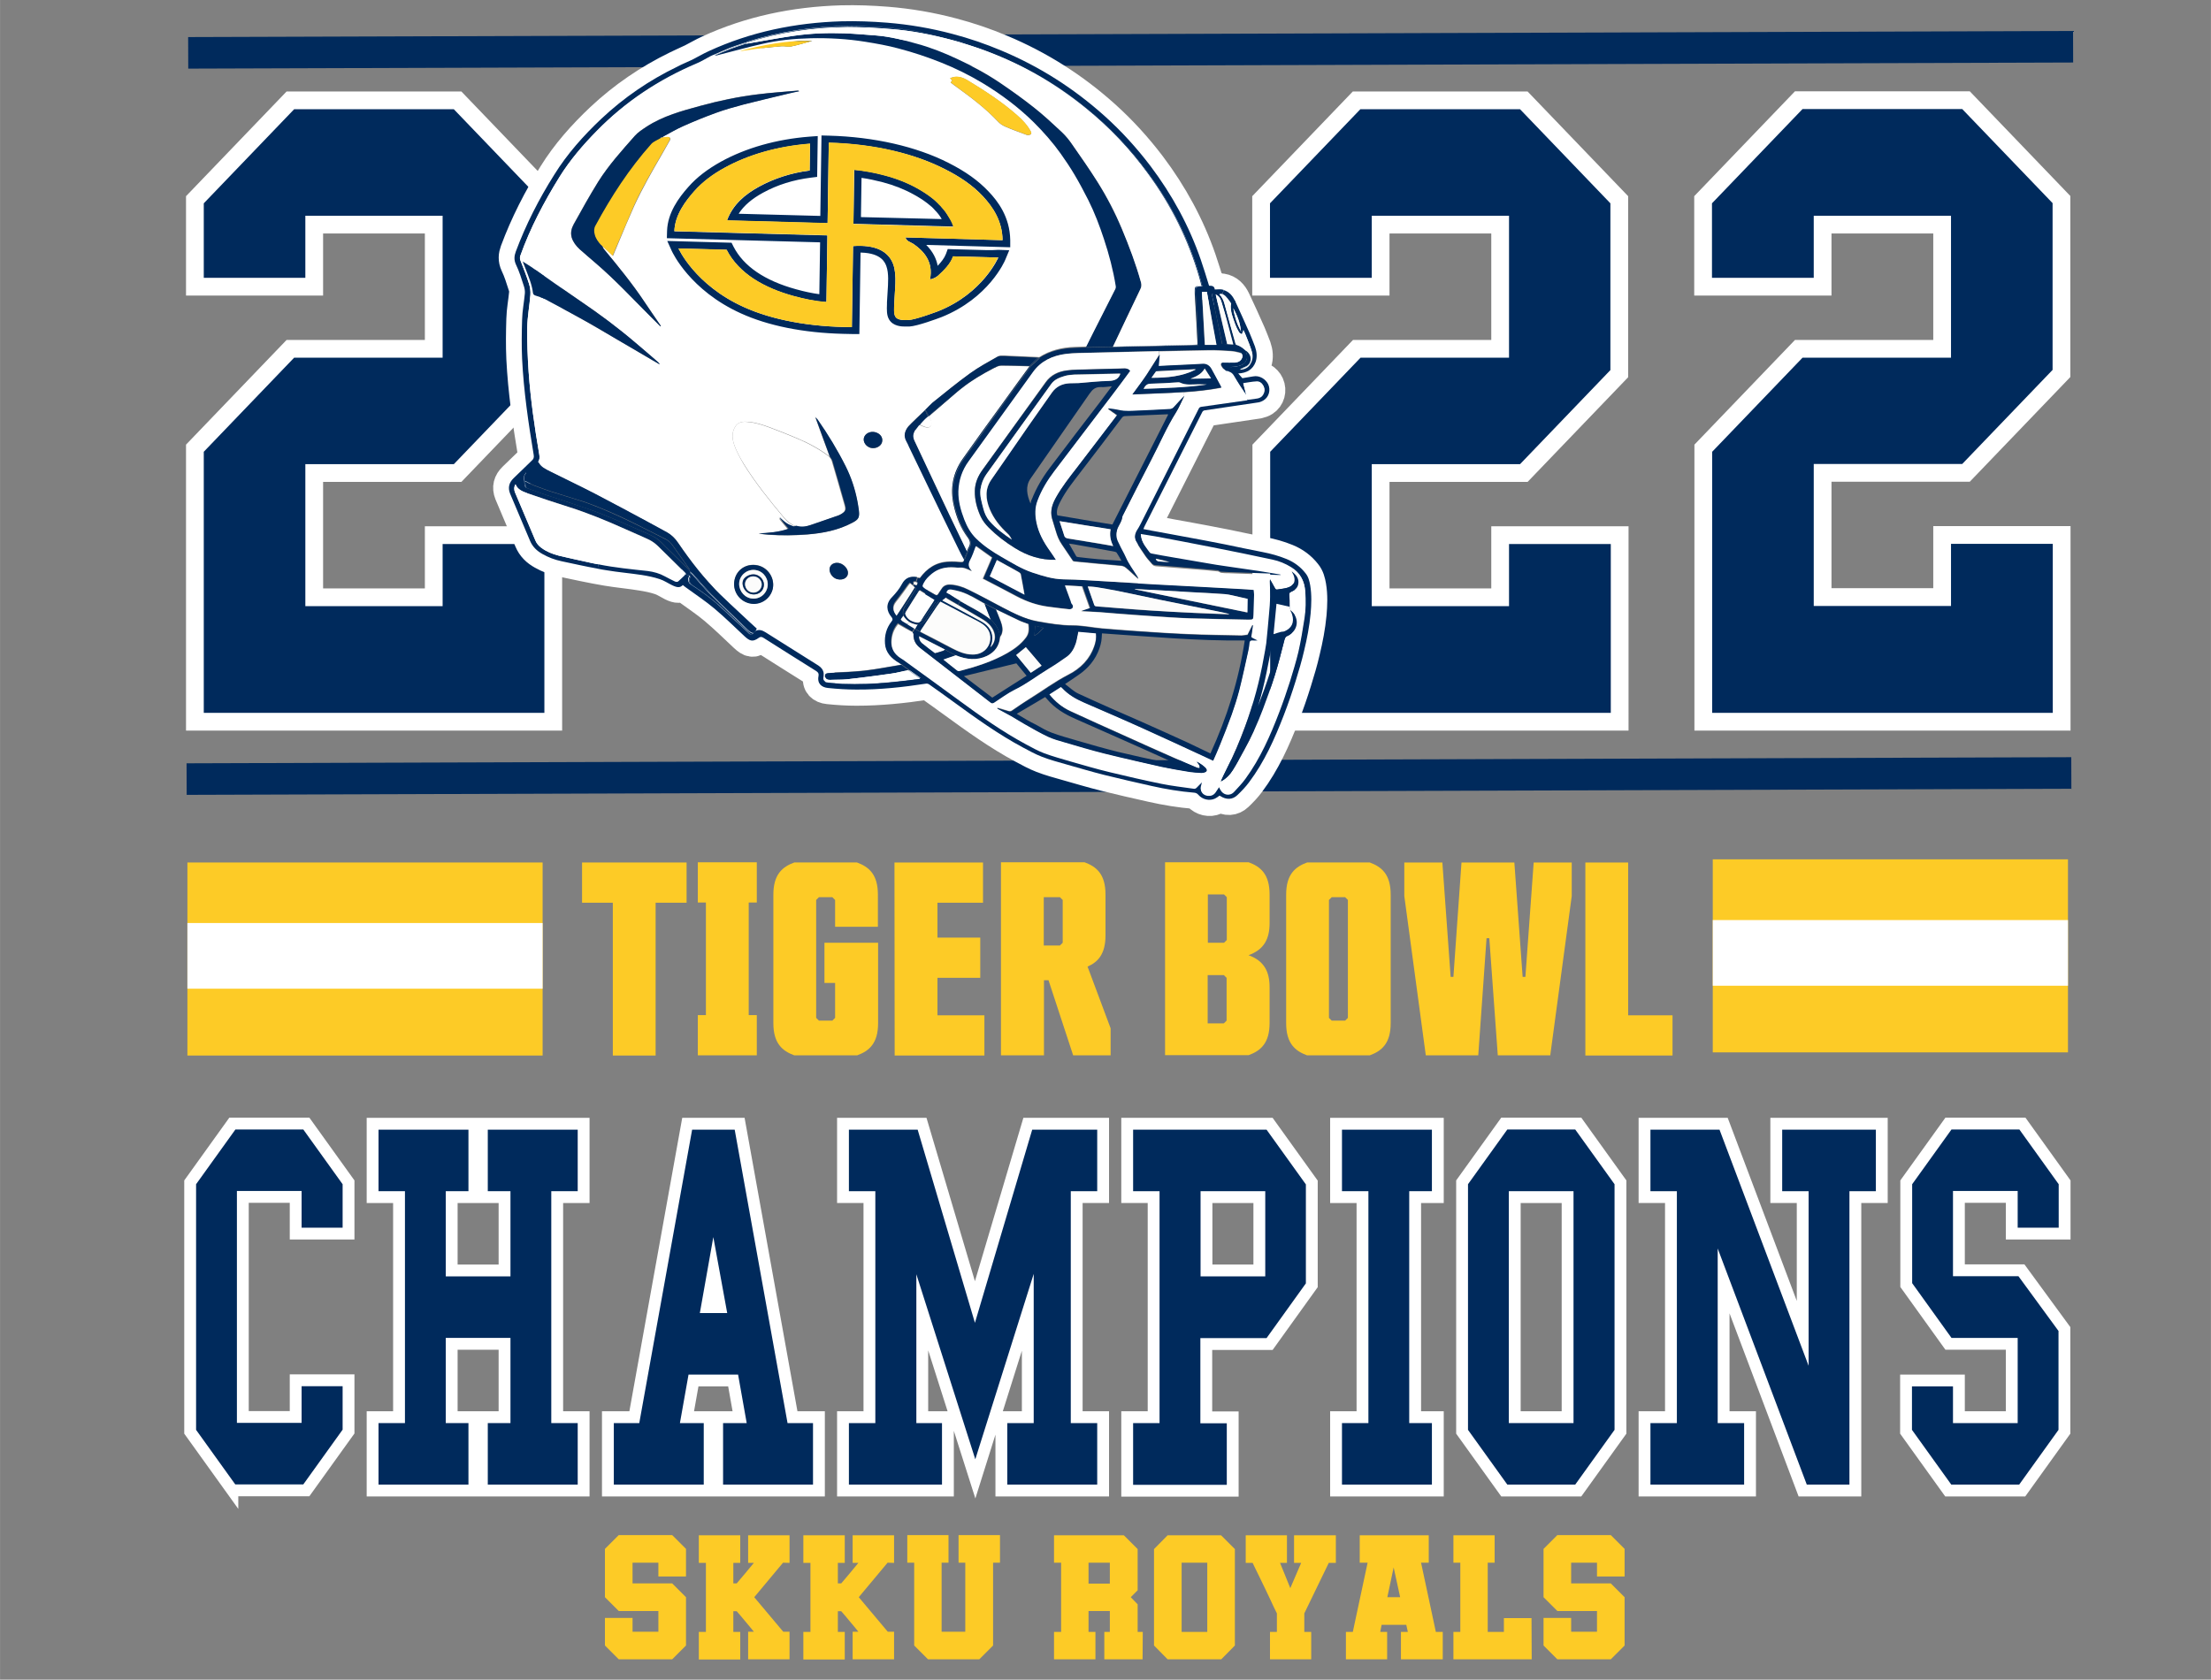 <?xml version="1.0" encoding="utf-8"?>
<!-- Generator: Adobe Illustrator 26.3.1, SVG Export Plug-In . SVG Version: 6.00 Build 0)  -->
<svg version="1.1" id="_x38_13c2686-e70f-4fb0-bf6b-a2eb7b1db384"
	 xmlns="http://www.w3.org/2000/svg" xmlns:xlink="http://www.w3.org/1999/xlink" x="0px" y="0px" viewBox="0 0 1121 851.8"
	 width="1121.04" height="851.8" style="enable-background:new 0 0 1121 851.8;" xml:space="preserve">
<rect x="0" y="0" width="1121" height="851.8" fill="#808080" stroke="none"/>
<style type="text/css">
	.st0{fill:#002A5C;}
	.st1{fill:none;stroke:#FFFFFF;stroke-width:6;stroke-miterlimit:10;}
	.st2{fill:none;stroke:#002A5C;stroke-width:16;stroke-miterlimit:10;}
	.st3{fill:#002A5C;stroke:#FFFFFF;stroke-width:9;stroke-miterlimit:10;}
	.st4{fill:#002A5C;stroke:#231F20;stroke-miterlimit:10;}
	.st5{fill:#FDCB26;}
	.st6{fill:#FFFFFF;}
	.st7{fill:none;stroke:#FFFFFF;stroke-width:16;stroke-linecap:round;stroke-linejoin:round;}
	.st8{fill:#B2B5B5;}
	.st9{fill:#B1B5B5;}
	.st10{fill:#FCFCFB;}
	.st11{fill:#440D2E;}
	.st12{fill:#0A0C0C;}
</style>
<g>
	<g>
		<g id="XMLID_00000144329026360361839760000015287516136816484770_">
			<g>
				<polygon class="st0" points="1046.8,599.6 1046.8,625.6 1020,625.6 1020,607 993.2,607 993.2,644.2 1024.9,644.2 1046.7,674 
					1046.7,726.1 1025.3,755.9 987.8,755.9 966.4,726.1 966.4,700.1 993.2,700.1 993.2,718.7 1020,718.7 1020,681.5 987.9,681.5 
					966.5,651.7 966.5,599.6 987.9,569.8 1025.4,569.8 				"/>
				<polygon class="st0" points="954.1,569.9 954.1,607.1 940.7,607.1 940.7,755.9 914,755.9 873.9,649.6 873.9,718.7 887.3,718.7 
					887.3,755.9 833.8,755.9 833.8,718.7 847.2,718.7 847.2,607.1 833.8,607.1 833.8,569.9 873.9,569.9 914,676.2 914,607.1 
					900.6,607.1 900.6,569.9 				"/>
				<path class="st0" d="M821.6,599.6v126.5l-21.4,29.8h-37.5l-21.4-29.8V599.6l21.4-29.8h37.5L821.6,599.6z M794.8,718.7V607.1H768
					v111.6H794.8z"/>
				<polygon class="st0" points="729,718.7 729,755.9 677.4,755.9 677.4,718.7 690.8,718.7 690.8,607.1 677.4,607.1 677.4,569.9 
					729,569.9 729,607.1 717.5,607.1 717.5,718.7 				"/>
				<path class="st0" d="M665.1,599.7v52.1l-21.4,29.8h-32.1v37.2H625V756h-53.5v-0.1v-37.2h13.4V607.1h-13.4v-37.2h72.2
					L665.1,599.7z M638.5,644.3v-37.2h-26.8v37.2H638.5z"/>
				<path class="st0" d="M559.3,718.7v37.2h-51.6v-37.2h13.4v-53.2c-8.9,28.2-17.7,56.3-26.6,84.5c-9-28.2-17.9-56.3-26.9-84.5v53.2
					h13v37.2h-53.2v-37.2h13.4V607.1h-13.4v-37.2h40.1l26.8,90.4l26.8-90.4h38.2v37.2h-13.4v111.6H559.3z"/>
				<path class="st0" d="M415.2,718.7v37.2h-51.6v-37.2H375l-3.3-18.6h-20.1l-3.3,18.6h11.5v37.2h-51.6v-37.2h13.4l26.8-148.8H375
					l26.8,148.8H415.2z M365.1,662.9l-3.4-18.6l-3.3,18.6H365.1z"/>
				<polygon class="st0" points="295.9,718.7 295.9,755.9 244.3,755.9 244.3,718.7 255.8,718.7 255.8,681.5 229,681.5 229,718.7 
					240.5,718.7 240.5,755.9 188.9,755.9 188.9,718.7 202.3,718.7 202.3,607.1 188.9,607.1 188.9,569.9 240.5,569.9 240.5,607.1 
					229,607.1 229,644.3 255.8,644.3 255.8,607.1 244.3,607.1 244.3,569.9 295.9,569.9 295.9,607.1 282.5,607.1 282.5,718.7 				"/>
				<polygon class="st0" points="176.7,700 176.7,726 155.3,755.8 117.8,755.8 117.8,755.9 96.4,726.1 96.4,599.6 117.8,569.8 
					155.3,569.8 176.7,599.6 176.7,625.6 149.9,625.6 149.9,607 123.1,607 123.1,718.6 149.9,718.6 149.9,700 				"/>
			</g>
			<g>
				<polygon class="st1" points="117.8,755.9 96.4,726.1 96.4,599.6 117.8,569.8 155.3,569.8 176.7,599.6 176.7,625.6 149.9,625.6 
					149.9,607 123.1,607 123.1,718.6 149.9,718.6 149.9,700 176.7,700 176.7,726 155.3,755.8 117.8,755.8 				"/>
				<polygon class="st1" points="188.9,755.9 188.9,718.7 202.3,718.7 202.3,607.1 188.9,607.1 188.9,569.9 240.5,569.9 
					240.5,607.1 229,607.1 229,644.3 255.8,644.3 255.8,607.1 244.3,607.1 244.3,569.9 295.9,569.9 295.9,607.1 282.5,607.1 
					282.5,718.7 295.9,718.7 295.9,755.9 244.3,755.9 244.3,718.7 255.8,718.7 255.8,681.5 229,681.5 229,718.7 240.5,718.7 
					240.5,755.9 				"/>
				<polygon class="st1" points="308.2,755.9 308.2,718.7 321.6,718.7 348.4,569.9 375,569.9 401.8,718.7 415.2,718.7 415.2,755.9 
					363.6,755.9 363.6,718.7 375,718.7 371.7,700.1 351.6,700.1 348.3,718.7 359.8,718.7 359.8,755.9 				"/>
				<polygon class="st1" points="361.7,644.3 358.4,662.9 365.1,662.9 				"/>
				<path class="st1" d="M427.4,755.9v-37.2h13.4V607.1h-13.4v-37.2h40.1l26.8,90.4l26.8-90.4h38.2v37.2h-13.4v111.6h13.4v37.2
					h-51.6v-37.2h13.4v-53.2c-8.9,28.2-17.7,56.3-26.6,84.5c-9-28.2-17.9-56.3-26.9-84.5v53.2h13v37.2H427.4z"/>
				<polygon class="st1" points="571.5,755.9 571.5,718.7 584.9,718.7 584.9,607.1 571.5,607.1 571.5,569.9 643.7,569.9 
					665.1,599.7 665.1,651.8 643.7,681.6 611.6,681.6 611.6,718.8 625,718.8 625,756 571.5,756 				"/>
				<rect x="611.7" y="607.1" class="st1" width="26.8" height="37.2"/>
				<polygon class="st1" points="677.4,755.9 677.4,718.7 690.8,718.7 690.8,607.1 677.4,607.1 677.4,569.9 729,569.9 729,607.1 
					717.5,607.1 717.5,718.7 729,718.7 729,755.9 				"/>
				<polygon class="st1" points="762.7,755.9 741.3,726.1 741.3,599.6 762.7,569.8 800.2,569.8 821.6,599.6 821.6,726.1 
					800.2,755.9 				"/>
				<rect x="768" y="607.1" class="st1" width="26.8" height="111.6"/>
				<polygon class="st1" points="833.8,755.9 833.8,718.7 847.2,718.7 847.2,607.1 833.8,607.1 833.8,569.9 873.9,569.9 914,676.2 
					914,607.1 900.6,607.1 900.6,569.9 954.1,569.9 954.1,607.1 940.7,607.1 940.7,755.9 914,755.9 873.9,649.6 873.9,718.7 
					887.3,718.7 887.3,755.9 				"/>
				<polygon class="st1" points="966.4,700.1 993.2,700.1 993.2,718.7 1020,718.7 1020,681.5 987.9,681.5 966.5,651.7 966.5,599.6 
					987.9,569.8 1025.4,569.8 1046.8,599.6 1046.8,625.6 1020,625.6 1020,607 993.2,607 993.2,644.2 1024.9,644.2 1046.7,674 
					1046.7,726.1 1025.3,755.9 987.8,755.9 966.4,726.1 				"/>
			</g>
		</g>
	</g>
	<g>
		<line class="st2" x1="95.4" y1="26.8" x2="1051.1" y2="23.7"/>
		<line class="st2" x1="94.6" y1="395.1" x2="1050.2" y2="392"/>
		<g>
			<path class="st3" d="M98.8,366V227.3l48.4-50.4h72.7v-63h-60.6v31.5H98.8v-44.1l48.4-50.4H232l48.4,50.4v88.2L232,239.9h-72.7v63
				h60.6v-31.5h60.6V366H98.8z"/>
		</g>
		<g>
			<path class="st3" d="M863.6,366V227.3l48.4-50.4h72.7v-63h-60.6v31.5h-60.6v-44.1L912,50.8h84.8l48.4,50.4v88.2l-48.4,50.4h-72.7
				v63h60.6v-31.5h60.6V366H863.6z"/>
		</g>
		<g>
			<path class="st3" d="M639.5,366V227.3l48.4-50.4h72.7v-63H700v31.5h-60.6v-44.1l48.4-50.4h84.8l48.4,50.4v88.2l-48.4,50.4H700v63
				h60.6v-31.5h60.6V366H639.5z"/>
		</g>
		<path class="st4" d="M369.3,225.1"/>
	</g>
</g>
<g>
	<path class="st5" d="M332.4,457.8v77.5h-21.7v-77.5h-15.6v-20.4h53v20.4H332.4z"/>
	<path class="st5" d="M353.8,535.2v-20.4h4.1v-57.1h-4.1v-20.4h29.9v20.4h-4.1v57.1h4.1v20.4H353.8z"/>
	<path class="st5" d="M402.7,535.2c-6-2.2-10.6-6-10.6-16.3v-65.2c0-10.3,4.6-14.1,10.6-16.3h31.8c6,2.2,10.6,6,10.6,16.3V470h-21.7
		v-13.6L422,455h-6.8l-1.4,1.4v59.8l1.4,1.4h6.8l1.4-1.4v-17.7H418v-20.4h27.2v40.8c0,10.3-4.6,14.1-10.6,16.3H402.7z"/>
	<path class="st5" d="M453.5,437.4h44.9v20.4h-23.1v17.7H497v20.4h-21.7v19h23.8v20.4h-45.5L453.5,437.4L453.5,437.4z"/>
	<path class="st5" d="M507.5,535.2v-97.9h42.4c6,2.2,10.6,6,10.6,16.3v20.8c0,9.4-3.8,13.5-9.1,15.8l11.7,31.3v13.7h-19l-12.5-38.1
		h-2.3v38.1H507.5z M529.2,455v24.5h8.2l1.4-1.4v-21.7l-1.4-1.4H529.2z"/>
	<path class="st5" d="M590.7,535.2v-97.9h42.4c6,2.2,10.6,6,10.6,16.3v14.5c0,7.9-2.7,13.5-10.7,16.3c8,2.9,10.7,8.4,10.7,16.3v18.1
		c0,10.3-4.6,14.1-10.6,16.3h-42.4V535.2z M612.4,478.1h8.2l1.4-1.4V455l-1.4-1.4h-8.2V478.1z M621.9,517.6v-21.7l-1.4-1.4h-8.2V519
		h8.2L621.9,517.6z"/>
	<path class="st5" d="M705.1,518.9c0,10.3-4.6,14.1-10.6,16.3h-31.8c-6-2.2-10.6-6-10.6-16.3v-65.2c0-10.3,4.6-14.1,10.6-16.3h31.8
		c6,2.2,10.6,6,10.6,16.3V518.9z M683.4,456.4L682,455h-6.8l-1.4,1.4v59.8l1.4,1.4h6.8l1.4-1.4V456.4z"/>
	<path class="st5" d="M755.1,475.8h-1.4l-4.2,59.4h-26.6L712,454.4v-17h19.3l4.2,58h1.4l4.1-58h26.8l4.2,58h1.4l4.2-58h19.3v17
		L786,535.2h-26.6L755.1,475.8z"/>
	<path class="st5" d="M803.8,437.4h21.7v77.5H848v20.4h-44.2V437.4z"/>
</g>
<g>
	<rect x="95" y="437.4" class="st5" width="180.1" height="97.9"/>
	<rect x="95" y="468.1" class="st6" width="180.1" height="33.3"/>
</g>
<g>
	<rect x="868.4" y="435.8" class="st5" width="180.1" height="97.9"/>
	<rect x="868.4" y="466.6" class="st6" width="180.1" height="33.3"/>
</g>
<g>
	<g>
		<path class="st7" d="M348.2,298.3c4.8,3.5,9.8,6.8,14.3,10.6c5.2,4.4,10.1,9.2,15.1,13.9c2.9,2.7,4.3,3,7.4,0.8
			c1-0.7,1.7-0.3,2.5,0.2c8.8,5.6,17.7,11.2,26.5,16.7c1.1,0.7,1.4,1.4,1.2,2.5c-0.8,3.9,1.6,5.8,4.7,6.1c4.8,0.5,9.6,0.8,14.3,0.8
			c11.9,0,23.7-1.2,35.4-3c0.5-0.1,1.2,0.1,1.6,0.4c4,2.8,8,5.7,12,8.6c11.4,8.3,22.9,16.6,35.4,23.3c3.2,1.7,6.4,3.5,9.8,4.8
			c4.1,1.6,8.3,2.7,12.5,3.9c6.4,1.8,12.7,3.7,19.1,5.3c8,2,16,3.8,24,5.6c7.1,1.6,14.3,2.8,21.6,3.4c0.9,0.1,1.5,0.4,2.1,1.1
			c2.1,2.4,5.6,3.2,8.4,1.9c0.8-0.4,1.5-1,2.3-1.5c0.1,0.1,0.2,0.1,0.4,0.2c3.1,2,6.2,1.9,8.7-0.5c2.1-2,4.2-4.2,5.9-6.5
			c7.8-10.4,13-22.1,17.6-34c2.2-5.7,4.2-11.5,6-17.3c1.6-5.1,3.1-10.2,4.3-15.4c1.5-6.2,2.7-12.4,3.3-18.8
			c0.4-4.7,0.6-9.5-0.2-14.2c-0.4-2.2-0.9-4.4-2.4-6.2c-2.5-3.2-5.7-5.6-9.6-7.2c-3.9-1.6-7.9-2.7-12-3.5
			c-6.4-1.2-12.7-2.6-19.1-3.9c-7-1.4-14-2.7-21.1-4c-4-0.7-7.9-1.4-11.9-2.2c-2.8-0.5-5.6-1-8.5-1.6c0.2-0.5,0.4-1,0.6-1.4
			c9.7-19.3,19.5-38.7,29.3-58c0.2-0.4,0.8-0.8,1.2-0.9c9-1.4,18-2.6,27-4c1-0.2,2.1-0.6,2.9-1.1c2.7-1.7,3.6-5.2,2.3-8.1
			c-1.1-2.5-4.3-4.7-7.6-4c-2,0.4-4,0.6-5.4,0.9c-0.8-0.9-1.4-1.6-2.1-2.4c4.3-0.2,7.4-2,8.8-5.8c0.9-2.6,0.6-5.2-0.3-7.8
			c-0.8-2.3-1.8-4.5-2.7-6.8c-2.5-5.7-5.1-11.4-7.8-17.1c-1.3-2.7-3.3-4.9-6.5-5.4c-1.2-0.2-2.4,0-3.7,0c-0.2-1.9-1.6-1.9-2.9-1.9
			c-1.4-4.5-2.7-8.9-4.2-13.2c-5.9-17.1-14.5-32.9-25.5-47.5c-7-9.2-14.7-17.7-23.4-25.5c-15.5-13.9-32.9-25-52.3-33.1
			c-8.1-3.4-16.3-6.2-24.7-8.4c-10.9-2.9-22-4.8-33.2-5.7c-7.7-0.6-15.3-0.9-23-0.7c-23.7,0.7-46.2,5.4-67.3,15.1
			c-2.9,1.3-5.7,3-8.5,4.4c-2.5,1.2-5.1,2.3-7.5,3.5c-14.2,6.9-27.1,15.7-38.5,26.4c-9.1,8.6-17.4,17.9-23.9,28.4
			c-7.7,12.3-14.3,25.2-19.4,38.9c-0.8,2.2-1,4.2,0.1,6.6c1.7,3.5,2.8,7.2,4,10.9c0.4,1.2,0.6,2.5,0.5,3.7
			c-0.4,4.4-1.3,8.9-1.4,13.3c-0.2,6.6-0.3,13.2,0,19.9c0.8,16.3,3.2,32.6,5.9,48.8c0.2,1.2-0.1,2-0.9,2.8c-3.1,3-6.2,6-9.3,9
			c-2.3,2.2-3,4.8-1.8,7.8c3.3,8,6.8,15.9,10.1,23.9c1.3,3.1,3.5,5.2,6.4,6.8c3,1.7,6.2,2.9,9.5,3.6c7.6,1.6,15.3,3.3,23,4.6
			c5.9,1,12,1.5,17.9,2.5c3.1,0.5,6.1,1.1,9.1,2.1c2.2,0.7,4.2,2.1,6.2,3.1c2.7,1.3,4,1.2,5.4-0.1
			C347.1,297.3,347.6,297.8,348.2,298.3z"/>
		<g id="XMLID_00000143574832842999644000000017772793897755227036_">
			<g>
				<path class="st0" d="M261.5,127.6c-0.8,2.2-1,4.2,0.1,6.6c1.7,3.5,2.8,7.2,4,10.9c0.4,1.2,0.6,2.5,0.5,3.7
					c-0.4,4.4-1.3,8.9-1.4,13.3c-0.2,6.6-0.3,13.2,0,19.9c0.8,16.3,3.2,32.6,5.9,48.8c0.2,1.2-0.1,2-0.9,2.7c-3.1,3-6.2,6-9.3,9
					c-2.3,2.2-3,4.8-1.8,7.8c3.3,8,6.8,15.9,10.1,23.9c1.3,3.1,3.5,5.2,6.4,6.8c3,1.7,6.2,2.9,9.5,3.6c6.2,1.3,12.3,2.7,18.5,3.8
					l0.4-2.2c-1.2-0.2-2.4-0.5-3.6-0.7c-5.5-1.2-11-2.3-16.5-3.7c-3.2-0.8-6.2-2-8.9-4c-1.4-1-2.4-2.2-3-3.7
					c-3.4-8.1-6.9-16.2-10.3-24.3c-0.6-1.4-0.6-2.8,0.2-4.2c1.1,2.8,3.7,3.7,6.2,4.6c6.9,2.4,13.8,4.7,20.8,6.9
					c9.8,3.1,19.3,7,28.6,11.2c4.1,1.8,8.2,3.5,12.3,5.5c1.6,0.8,3.1,1.9,4.3,3.1c4.6,4.4,9.1,9,13.7,13.5c0.4,0.4,0.6,0.7,0.5,1
					l2,0.6c0.1-0.6,0.1-1.1,0.2-1.7h0.1c-0.1-0.1-0.2-0.2-0.2-0.3c-0.1-0.2-0.1-0.3-0.2-0.5c-0.1-0.1-0.2-0.2-0.3-0.3l0,0
					c-3.6-3.6-7.2-7.1-10.9-10.7c-1.3-1.3-2.6-2.5-3.8-3.8c-2.2-2.3-5.2-3.5-8.1-4.8c-7.2-3.2-14.4-6.4-21.7-9.3
					c-2.2-0.9-4.4-1.7-6.6-2.5c-2.8-1-5.7-1.9-8.6-2.9c-1.3-0.4-2.5-0.8-3.8-1.3c-2.4-0.8-4.7-1.5-7.1-2.3c-1-0.3-2-0.6-3-1
					c-0.7-0.2-1.3-0.5-2-0.7c-0.5-0.2-1-0.4-1.6-0.6c-1-0.4-2.1-0.7-3.1-1.1c-0.4-0.1-0.8-0.3-1.2-0.4c-0.1,0-0.1,0-0.2-0.1
					c-0.1,0-0.3-0.1-0.4-0.1c-0.9-0.3-1.4-1.1-1.4-1.9c0-0.6-0.1-1.3-0.1-1.9c-0.1-0.4-0.2-0.7-0.2-1c-0.1-1,0.2-2,0.9-2.8
					c0.1-0.2,0.3-0.3,0.4-0.5c0.1-0.1,0.2-0.1,0.3-0.2c0.7-0.6,1.4-1.2,2.1-1.8c1.1-1,2.2-2.1,3.4-3.1c0.9-1.2,0.9-2.5,0.7-3.9
					c-2.4-13.9-4.4-27.9-5.4-42c-0.5-7.5-0.8-15-0.7-22.4c0.1-5.5,1.1-11,1.6-16.5c0.1-1.9-0.1-3.8-0.7-5.7c-1.3-4-2.8-7.9-4.3-11.7
					c-0.4-0.9-0.3-1.6-0.1-2.5c5-14,11.9-27.1,19.7-39.7c5.3-8.5,11.8-16.1,18.9-23.3C316.7,52,333.7,40.8,353,32.6
					c2.4-1,4.6-2.4,6.9-3.6c0.7-0.3,1.4-0.6,2.1-0.9c2.6-1.1,5.2-2.3,7.9-3.4c2.1-0.8,4.2-1.5,6.4-2.2c0.3-0.1,0.6-0.2,0.9-0.3l0,0
					c0.2,0,0.5-0.1,0.7-0.1l0,0c0.3-0.2,0.6-0.4,0.9-0.5c16.5-5.2,33.5-7.8,51-7.9c7.3,0,14.6,0.4,21.9,1
					c10.4,0.8,20.6,2.8,30.7,5.5c3.2,0.8,6.3,1.8,9.4,2.8c1.5,0.5,3,1,4.5,1.5c19.8,6.9,38,17,54.5,30.4
					c12.1,9.8,22.6,20.9,31.7,33.4c11.8,16.1,20.4,33.6,25.9,52.4c0.4,1.5,0.8,3,1.2,4.5c-3,0.2-3.7-0.3-3.4,3.5
					c0.6,8.5,1,17,1.4,25.5c0,0.2,0,0.4-0.1,0.8c-2,0.1-4,0.1-6,0.2c-12.4,0.3-24.7,0.5-37.1,0.8c-4.6,0.1-9.2,0.2-13.7,0.3
					c0,0,0-0.1,0.1-0.1c-0.1,0-0.3,0-0.4,0c-1.9,0.1-3.7,0.1-5.6,0.2c-6.6,0.2-12.7,1.7-18.1,5.2c0.2,0,0.3,0,0.5,0
					c-1.5,1.4-3.1,2.8-4.6,4.2c-4.3,5.9-8.6,11.8-12.9,17.7c-7,9.8-14.1,19.5-21.1,29.4c-5,7.1-6.5,15.1-4.5,23.7
					c1.3,5.8,3.5,11.3,7.1,16.2c1.4,1.9,1.4,3.3,0.4,5c-0.4,0.7-0.6,1.4-0.9,2.1c-0.6,1.4-1.1,2.8-1.7,4.2c-0.1-0.2-0.2-0.3-0.2-0.5
					c0,0.1-0.1,0.2-0.1,0.3c0,1-0.4,1.4-1.6,1.3c-2-0.2-4.1-0.3-6.1-0.2c-6.5,0.2-11.1,3.4-14.7,8.3c-0.3-0.1-0.6-0.1-1-0.2
					l-0.7,2.2c0.2,0.1,0.5,0.2,0.8,0.2c-0.5,0.4,0,1.7-1.2,1.2c-0.1-0.1-0.3-0.2-0.5-0.3l-0.6,0.7c0.3,0.3,0.6,0.5,0.9,0.8
					c0.8,0.4,0.3,0.8,0.1,1.2c-1.6,2.7-3.2,5.4-4.9,7.9c-1.1,1.7-1.7,3.3-1.1,5.3c0.8,1.3,1.7,2.3,2.9,3.1c1,0.6,2.1,1,3.4,1.2
					c0.1,0,0.2,0,0.3,0l0.1-0.9c-0.3,0-0.6-0.1-0.9-0.2c-2.3-0.6-4.2-1.9-4.9-4.3c0.1-0.8,0.1-1.7,0.5-2.4c1.8-3.1,3.8-6.1,5.7-9.2
					c0.2,0.1,0.5,0.2,0.7,0.3c0.2-0.2,0.3-0.5,0.5-0.7c1,0.6,1.9,1.2,2.9,1.8l1.2-1.9c-0.4-0.3-0.9-0.6-1.3-0.8
					c-1.4-1-1.2-1.2-0.5-2.7c1-1.9,2.5-3.4,4.1-4.7c3.3-2.7,7.1-3.5,11.4-3.2c0.9,0.1,1.7,0.2,2.5,0.1c2.3-0.2,4.2,0.8,6.3,1.8
					c-0.1-0.2-0.1-0.4-0.1-0.4c-1.6-1.6-1.8-3.2-0.7-5.2c1.2-2.3,1.9-4.8,2.9-7.1c2.7,1.9,5.3,3.8,8.1,5.8c-1.5,3.4-3,7-4.6,10.7
					c5.8,3,11.5,6,17.2,9c5,2.7,10.2,4.5,15.8,5.2c3.5,0.5,7.1,0.9,10.7,1.3c0.6,0.1,1.5-0.2,1.8-0.6c0.4-0.6,0.4-1.4-0.3-2.1
					c-0.3-0.4-0.4-1-0.6-1.5c-1-2.6-1.9-5.2-2.9-7.9c2.9,0.2,5.7,0.3,8.6,0.5c1.3,3.6,2.6,7.3,3.9,11c-1.4,0.5-2.8,1-4.1,1.4
					c0,0.1,0,0.1,0,0.2c3.1,0.1,6.1,0.3,9.2,0.5c2.9,0.2,5.7,0.5,8.6,0.7c6,0.4,11.9,0.9,17.8,1.3c6.4,0.4,12.7,0.9,19.1,1.1
					c10,0.3,20,0.5,29.9,0.7c2.5,0,2.5-0.1,2.6-2.5c0.1-3.1,0.2-6.2,0.3-9.4c0-1-0.1-2-0.2-3.2c-2.4-0.2-4.8-0.4-7.2-0.5
					c-6.7-0.4-13.4-0.7-20.1-1.1c-7.6-0.4-15.1-0.8-22.7-1.2c-2.9-0.2-5.7-0.3-8.6-0.5c-5.1-0.3-10.2-0.6-15.3-0.9
					c-7.5-0.4-15.1-1.1-22.6-1.1c-5.5,0-10.6-1.7-15.7-3.4c-5.7-1.8-10.6-5.1-15.8-8c-4.6-2.6-9-5.4-12.7-9.2
					c-2.9-2.8-4.7-6.1-6.1-9.7c-1.8-4.6-3.2-9.4-3-14.4c0.1-5.6,1.9-10.7,5.2-15.2c10.9-15.1,21.8-30.1,32.6-45.3
					c4-5.6,9.8-8.3,16.6-9.2c4.4-0.6,8.9-0.5,13.4-0.6c11.3-0.3,22.6-0.6,33.9-0.8c8.3-0.2,16.6-0.4,24.9-0.5
					c3.8-0.1,7.6,0.2,11.3,0.4c1.5,0.1,3.1,0.4,4.5,0.8c1.3,0.4,1.7,1.7,1.2,2.8c-0.6,1.4-1.9,2.1-3.4,2.2c-1.9,0.1-3.8,0.1-5.8,0
					c-1.3,0-1.8,0.7-1.2,1.8c0.6,1.2,1.5,2.2,2.7,2.8l0.9-2c-0.1-0.1-0.3-0.1-0.4-0.2c1.2,0,2.2,0,3.1-0.1c1.2-0.2,2.4-0.3,3.4-0.7
					c2.8-1.1,3.9-3.7,2.8-6.6c-0.1-0.3-0.1-0.6-0.2-0.9c-1.4-1.3-2.9-2.5-4.9-3c-0.2-0.1-0.4-0.6-0.5-0.9c-1.8-6.7-3.6-13.4-5.5-20
					c-0.5-1.7-1.2-3.4-2.6-4.7c0.6-0.1,1.1-0.2,1.6-0.1l0.6-2.1c-0.3-0.1-0.6-0.1-0.8-0.2c-1.2-0.2-2.4,0-3.7,0
					c-0.2-1.9-1.6-1.9-2.9-1.9c-1.4-4.5-2.7-8.9-4.2-13.2c-5.9-17.1-14.5-32.9-25.5-47.5c-7-9.2-14.7-17.7-23.4-25.5
					c-15.5-13.9-32.9-25-52.3-33.1c-8.1-3.4-16.3-6.2-24.7-8.4c-10.9-2.9-22-4.8-33.2-5.7c-7.7-0.6-15.3-0.9-23-0.7
					c-23.6,0.7-46.2,5.4-67.3,15.1c-2.9,1.3-5.7,3-8.5,4.4c-2.5,1.2-5.1,2.2-7.5,3.5c-14.3,6.9-27.1,15.7-38.5,26.4
					c-9.1,8.6-17.4,17.9-23.9,28.4C273.2,101,266.6,113.9,261.5,127.6z M501.9,292.3c1.2-2.8,2.4-5.5,3.6-8.3c1.8,1,3.5,1.9,5.2,2.8
					c2,1.1,4.1,2.3,6.1,3.4c0.4,0.2,0.8,0.6,0.8,0.9c0.7,3.4,1.3,6.7,1.9,10.4C513.5,298.5,507.7,295.4,501.9,292.3z M551.5,297.5
					c1.4,0.1,2.7,0,4,0.3c3.8,0.6,7.7,1.3,11.5,2c7,1.4,14,2.9,21,4.4c9.9,2,19.8,4,29.8,6c1.8,0.4,3.6,0.8,5.4,1.2
					c0,0.1,0,0.1,0,0.2c-5.9-0.2-11.7-0.4-17.5-0.7c-7.3-0.4-14.5-0.8-21.8-1.2c-5.5-0.3-11-0.8-16.4-1.2c-3.8-0.3-7.6-0.6-11.3-0.9
					c-0.7,0-1-0.3-1.3-0.9C553.8,303.7,552.7,300.7,551.5,297.5z M609.4,148.1c0.9,0,1.7,0,2.5-0.1c1.6,9,3.2,17.9,4.8,26.9
					c-2,0-3.9,0-5.9,0C610.3,166,609.9,157.1,609.4,148.1z M614.4,149.2c0.9,0.1,1.4,0.2,2,0.2c1.8,0.7,2.5,2.3,2.9,3.9
					c1,3.2,1.9,6.5,2.8,9.7c1.1,3.8,2.1,7.7,3.1,11.7c-1.1-0.1-2.1-0.1-3.1-0.2c-0.8,0-1.6-0.1-2.5-0.1
					C618,166.1,616.2,157.8,614.4,149.2z M575.4,298.9c0,0,0-0.1,0-0.2c3.1,0.2,6.3,0.3,9.4,0.5c6.2,0.3,12.5,0.7,18.7,1.1
					c5.8,0.3,11.6,0.5,17.3,1c2.4,0.2,4.8,0.9,7.1,1.4c1.4,0.3,2.8,0.6,4.4,1c0,2.2-0.1,4.5-0.1,6.9
					C613.4,306.7,594.4,302.8,575.4,298.9z"/>
				<path class="st6" d="M263.8,129.7c-0.3,0.8-0.3,1.6,0.1,2.5c1.5,3.9,3.1,7.8,4.3,11.7c0.6,1.9,0.9,3.8,0.7,5.7
					c-0.4,5.5-1.5,11-1.6,16.5c-0.1,7.4,0.2,14.9,0.7,22.4c1,14.1,3,28,5.4,42c0.3,1.4,0.3,2.7-0.7,3.9c0.2,0.1,0.6,0.2,0.7,0.4
					c1.2,2.3,3.5,3.4,5.7,4.5c7.7,3.9,15.6,7.6,23.3,11.6c8.8,4.6,17.5,9.3,26.3,14c3.3,1.8,6.6,3.6,9.9,5.4c2.3,1.3,4,3.1,5.4,5.2
					c6.3,9.3,13.2,18.1,21.2,26c3.5,3.4,7.1,6.8,10.7,10.1c2.7,2.5,5.4,5,8.1,7.5c-0.2,0.5-0.4,0.8-0.6,1.2l0,0l0,0
					c1.9-1,3.6-0.3,5.2,0.7c8.9,5.6,17.8,11.2,26.7,16.8c1.5,0.9,2.4,2.1,2.7,3.8c0,0.4,0,0.8,0,1.3c-0.4,1.9-0.3,2.6,1,2.9
					c-0.9-0.4-0.9-1.1-0.6-2.8c0-0.4,0-0.8,0.1-1.1c0.5-0.7,1.3-0.7,2.1-0.8c5.9-0.3,11.9-0.4,17.8-1.1c6.1-0.7,12.1-1.9,18.2-2.9
					c0.2,0,0.3-0.1,0.5-0.2c-0.1-0.1-0.2-0.1-0.3-0.2c-0.1-0.1-0.2-0.2-0.4-0.3c-3.9-2.3-6.9-5.3-7.3-9.9c-0.3-4.1,0.7-8,3.3-11.2
					c0.7-0.9,0.7-1.5-0.1-2.4c-2.3-2.8-3-6.5,0.4-10c2-2,3.7-4.3,5.1-6.8c1.3-2.4,3.3-3.6,5.9-3.5c0.6,0,1.1,0.1,1.7,0.2
					c0.3,0.1,0.6,0.1,1,0.2c3.6-4.9,8.3-8.1,14.7-8.3c2-0.1,4.1,0,6.1,0.2c1.2,0.1,1.5-0.4,1.6-1.3c0-0.1,0.1-0.2,0.1-0.3
					c-0.9-1.7-1.8-3.3-2.6-5c-4.9-10.1-9.9-20.3-14.8-30.4c-3.5-7.3-7-14.5-10.5-21.8c-0.4-0.8-0.8-1.7-1.2-2.5
					c-1.6-2.8-1-5.2,0.8-7.5c1-1.2,7.6-7.4,8.7-8.5c1.3-1.2,2.5-2.6,3.9-3.7c6.2-5,12.3-10.1,18.8-14.7c4.4-3.2,9.2-5.8,14-8.5
					c1-0.6,2.5-0.4,3.8-0.4c5.2,0.2,10.3,0.5,15.5,0.7c0.5,0,1,0.1,1.6,0.1c5.4-3.5,11.6-5,18.1-5.2c1.9-0.1,3.7-0.1,5.6-0.2
					c0.1,0,0.3,0,0.4,0c1.3-2.6,2.5-5.2,3.9-7.8c3.6-7.2,7.3-14.3,10.9-21.5c0.2-0.5,0.4-1.1,0.3-1.7c-1.3-8.1-3.4-16-6-23.9
					c-2.2-6.7-4.8-13.3-7.9-19.7c-2.2-4.4-4.5-8.7-7-12.9c-2.2-3.7-4.6-7.3-7.1-10.8c-4-5.6-8.5-10.8-13.5-15.7
					c-7.8-7.7-16.5-14.2-25.9-19.9c-6.7-4.1-13.8-7.5-21.2-10.5c-7-2.8-14.2-5.2-21.5-7.1c-5.6-1.5-11.2-2.5-16.8-3.4
					c-9.2-1.5-18.5-2.1-27.8-1.8c-8.4,0.2-16.7,1.1-24.7,2.9c-7.7,1.8-15.3,3.9-22.9,5.8c-0.4,0.1-0.7,0.1-1.1,0.1
					c2.6-1.1,5.2-2.3,7.9-3.4c2.1-0.8,4.3-1.5,6.4-2.2c0.3-0.1,0.6-0.2,0.9-0.3l0,0l0,0c0.1,0,0.3,0,0.4-0.1c0.1,0,0.2,0,0.3-0.1
					l0,0l0,0c0.3-0.2,0.6-0.4,0.9-0.5c16.5-5.2,33.5-7.8,51-7.9c7.3,0,14.6,0.4,21.9,1c10.4,0.8,20.6,2.8,30.7,5.5
					c3,0.8,6,1.7,9,2.7c-3.1-1-6.2-1.9-9.4-2.8C472.6,17,462.3,15,452,14.2c-7.3-0.6-14.6-1-21.9-1c-17.5,0.1-34.6,2.7-51,7.9
					c-0.3,0.1-0.6,0.3-0.9,0.5l0,0c-0.2,0-0.5,0.1-0.7,0.1l0,0c-0.3,0.1-0.6,0.2-0.9,0.3c-2.1,0.7-4.3,1.4-6.4,2.2
					c-2.7,1.1-5.2,2.2-7.9,3.4c-0.7,0.3-1.4,0.5-2.1,0.9c-2.3,1.2-4.5,2.6-6.9,3.6c-19.3,8.2-36.2,19.4-50.6,34.1
					c-7.1,7.2-13.6,14.8-18.9,23.3C275.7,102.6,268.8,115.7,263.8,129.7z M264.9,132.4C264.9,132.5,264.9,132.5,264.9,132.4
					c0.1,0.1,0.1,0.1,0.1,0.1l0,0c1.4,0.9,2.8,1.9,4.2,2.8c8.3,5.8,16.6,11.7,25,17.4c9.7,6.5,19,13.5,27.9,21.1
					c3.8,3.2,7.6,6.5,11.3,9.7c0.4,0.3,0.7,0.7,0.9,1.2c-1.1-0.6-2.2-1.3-3.3-1.9c-6-3.6-12.1-7.1-18.1-10.6
					c-5.5-3.2-11-6.5-16.5-9.6c-6.7-3.8-13.5-7.4-20.3-11c-1.5-0.8-3.2-1.3-4.8-1.8c-0.8-0.2-1.2-0.5-1.3-1.4
					c-0.5-4.2-2.2-8.2-3.7-12.1C265.8,135,265.3,133.8,264.9,132.4L264.9,132.4C265,132.5,265,132.5,264.9,132.4
					C264.9,132.5,264.9,132.5,264.9,132.4C264.9,132.5,264.9,132.5,264.9,132.4z M289.8,120.4c-0.7-2.4-0.1-4.7,1-6.7
					c4.1-7.3,8.1-14.6,12.5-21.6c5.3-8.4,12-15.9,18.6-23.3c1.6-1.8,3.8-3.2,5.9-4.6c8.3-5.4,17.8-8,27.4-10.6
					c9.5-2.6,19.1-4.6,28.9-5.8c6.7-0.8,13.6-1.3,20.4-1.9c0.2,0,0.4,0,0.7,0.3c-1,0.2-1.9,0.4-2.9,0.6c-1,0.2-2,0.4-3,0.7
					c-7.4,1.8-14.8,3.5-22.2,5.4c-4.8,1.3-9.6,2.6-14.2,4.3c-5.5,2-11,4.2-16.3,6.6c-3.5,1.6-6.8,3.5-10.2,5.3
					c-0.3,0.1-0.4,0.5-0.6,0.7c0.1,0,0.2,0,0.3,0c0.2,0,0.5-0.1,0.7-0.1c0.6-0.1,1.2-0.2,1.8-0.2c1.1,0,1.6,0.7,1.1,1.6
					c-1.3,2.3-2.6,4.6-3.9,6.9c-5,8.6-10,17.3-14.2,26.4c-2.8,6.2-5.4,12.4-8,18.7c-0.9,2.2-1.8,4.3-2.8,6.7
					c-1.9-1.8-3.7-3.5-5.4-5.1c0.3,0.7,0.5,1.4,1,1.9c7.2,8.7,14.3,17.3,20.5,26.7c2.5,3.8,5.2,7.5,7.7,11.3
					c0.2,0.3,0.3,0.5,0.5,0.8c-0.1,0-0.2,0.1-0.2,0.2c-1.6-1.6-3.2-3.2-4.8-4.8c-9.2-9.2-18-18.7-27.9-27.2
					c-2.7-2.4-5.5-4.7-8.2-7.1C292,124.7,290.6,122.8,289.8,120.4z M376.3,25.8c-0.4,0.1-0.7,0-1.1,0c11.9-3,23.8-5.5,36.6-5.1
					c-3.7,1-7.1,2.1-10.6,2.8c-1.6,0.3-3.3-0.2-4.9-0.1c-4.3,0.4-8.6,0.8-12.9,1.3C381,25.1,378.7,25.4,376.3,25.8z M335.2,165.8
					l-0.1-0.1C335.1,165.8,335.2,165.8,335.2,165.8c0.1,0,0.1,0.1,0.1,0.1C335.3,165.9,335.3,165.9,335.2,165.8z M372,224.8
					c-0.9-3-0.9-5.8,0.8-8.5c1.5-2.4,3.9-2.6,6.5-2.4c3.8,0.3,7.4,1.5,11,2.8c4.7,1.8,9.4,3.6,14,5.6c5.8,2.4,11.3,5.4,16.3,9.2
					c-1.2-3.3-2.4-6.6-3.6-9.8c-1.2-3.3-2.4-6.6-3.6-9.9c0-0.1-0.1-0.2-0.1-0.3h0.1c0,0.1,0,0.2,0.1,0.3c0.3,0.4,0.7,0.7,1,1.1
					c5.3,7.6,10.1,15.5,14.2,23.7c2.8,5.6,4.8,11.5,5.9,17.5c0.3,1.7,0.6,3.3,0.8,5c0.4,3.5-0.3,4.5-3.4,6.1
					c-7.1,3.7-14.8,5.2-22.8,5.9c-6.5,0.5-13.1,0.6-19.7,0.1c-1.6-0.1-3.2-0.3-4.9-0.6c5.1-0.3,10.1-0.7,14.8-2.2
					c-1.4-1.7-2.7-3.2-4-4.8c-0.2-0.3-0.3-0.7-0.5-1c-0.1-0.1-0.1-0.2-0.2-0.3l-0.1-0.1h0.1v0.1c0.1,0.1,0.1,0.2,0.2,0.3
					c1.1,1,2.2,2.1,3.4,2.9c1.1,0.7,2.3,1.2,3.6,1.7c0.4,0.1,1-0.2,1.4-0.3c-2.5-0.9-4.5-2.6-6.1-4.6c-7.2-8.6-14.2-17.3-20.1-26.8
					C375.1,232,373.1,228.5,372,224.8z M372.4,294.1c1.1-5.4,6.3-8.7,11.9-7.4c5.2,1.2,8.6,6.6,7.5,11.7c-1.2,5.3-6.5,8.7-11.9,7.4
					C374.6,304.7,371.3,299.5,372.4,294.1z M482.8,40.8c-0.3-0.3-0.6-0.6-1.1-1.2c0.9-0.2,1.7-0.6,2.5-0.6c2.2-0.2,4.2,0.5,6.1,1.6
					c8.9,5.4,17.6,11,25.4,17.9c2.7,2.4,5.1,4.9,6.8,8c0.3,0.6,0.7,1.3,0,1.7c-0.5,0.3-1.3,0.5-1.8,0.3c-3.7-1.4-7.5-2.7-11.1-4.3
					c-1.4-0.6-2.7-1.5-3.7-2.6c-6.1-6.5-13.2-11.9-20.4-17.1c-1.2-0.8-2.3-1.7-3.5-2.6C482.3,41.4,482.5,41.1,482.8,40.8z
					 M438,222.1c0.6-2.3,3.2-3.6,5.8-2.9c2.6,0.7,4,2.8,3.4,5.1c-0.5,2.1-3.3,3.5-5.7,2.9C439.1,226.5,437.5,224.2,438,222.1z
					 M420.7,289.8c-0.7-2.7,1.5-4.8,4.5-4.3c2.1,0.3,4.1,2.2,4.6,4.1c0.7,2.8-1.8,5-5.4,4.1C422.8,293.2,421.3,292,420.7,289.8z
					 M505.5,155.9L505.5,155.9L505.5,155.9C505.6,155.9,505.6,155.9,505.5,155.9C505.6,155.8,505.6,155.9,505.5,155.9
					C505.6,155.9,505.6,155.9,505.5,155.9L505.5,155.9z"/>
				<path class="st8" d="M265,132.5C264.9,132.5,264.9,132.5,265,132.5C264.9,132.5,264.9,132.5,265,132.5
					C264.9,132.5,264.9,132.5,265,132.5z"/>
				<path class="st8" d="M265,132.5L265,132.5L265,132.5L265,132.5z"/>
				<path class="st0" d="M265,132.6L265,132.6L265,132.6L265,132.6z"/>
				<path class="st0" d="M265,132.6c0.5,1.3,1,2.5,1.5,3.8c1.5,4,3.2,7.9,3.7,12.1c0.1,0.8,0.5,1.1,1.3,1.4c1.6,0.5,3.3,1,4.8,1.8
					c6.8,3.6,13.6,7.3,20.3,11c5.6,3.1,11,6.4,16.5,9.6c6,3.5,12.1,7.1,18.1,10.6c1.1,0.6,2.2,1.3,3.3,1.9c-0.2-0.6-0.6-0.9-0.9-1.2
					c-3.8-3.3-7.5-6.5-11.3-9.7c-8.9-7.6-18.2-14.5-27.9-21.1c-8.4-5.7-16.7-11.6-25-17.4C267.8,134.4,266.4,133.5,265,132.6z"/>
				<path class="st0" d="M290.9,113.8c-1.1,2-1.7,4.3-1,6.7c0.7,2.3,2.2,4.2,4,5.9c2.7,2.4,5.5,4.8,8.2,7.1
					c9.9,8.5,18.7,18,27.9,27.2c1.6,1.6,3.2,3.2,4.8,4.8c0.1-0.1,0.2-0.1,0.2-0.2c-0.2-0.3-0.3-0.6-0.5-0.8
					c-2.6-3.8-5.2-7.5-7.7-11.3c-6.2-9.3-13.3-18-20.5-26.7c-0.5-0.5-0.7-1.3-1-1.9v0.1c-0.1-0.1-0.1-0.2-0.2-0.3
					c-0.1-0.1-0.1-0.2-0.2-0.2c-1.5-1.5-2.7-3.2-3.1-5.3c-0.4-1.6-0.3-3,0.4-4.4c8-14.8,17.1-28.8,28.3-41.4c1.2-1.3,3.2-2,4.8-3
					c0-0.1,0-0.2,0-0.4c0.1,0,0.3,0,0.4,0.1c0,0.1,0,0.1,0.1,0.1c0.2-0.3,0.3-0.6,0.6-0.7c3.4-1.8,6.7-3.8,10.2-5.3
					c5.4-2.4,10.8-4.6,16.3-6.6c4.6-1.7,9.4-3,14.2-4.3c7.4-1.9,14.8-3.6,22.2-5.4c1-0.2,2-0.5,3-0.7s1.9-0.4,2.9-0.6
					c-0.3-0.2-0.5-0.3-0.7-0.3c-6.8,0.6-13.6,1-20.4,1.9c-9.8,1.2-19.4,3.2-28.9,5.8c-9.6,2.6-19.1,5.2-27.4,10.6
					c-2.1,1.4-4.3,2.8-5.9,4.6c-6.6,7.5-13.3,14.9-18.6,23.3C299,99.2,294.9,106.5,290.9,113.8z"/>
				<path class="st5" d="M305,124.4c0.1,0.1,0.1,0.2,0.2,0.3v-0.1c1.8,1.7,3.6,3.4,5.4,5.1c1-2.4,1.8-4.5,2.8-6.7
					c2.7-6.2,5.3-12.5,8-18.7c4.1-9.1,9.2-17.7,14.2-26.4c1.3-2.3,2.7-4.6,3.9-6.9c0.5-0.9,0-1.6-1.1-1.6c-0.6,0-1.2,0.1-1.8,0.2
					c-0.2,0-0.5,0.1-0.7,0.1c-0.1,0-0.2,0-0.4,0.1l0,0c0,0-0.1,0-0.1-0.1c-0.1,0.1-0.2,0.2-0.4,0.3c-1.6,1-3.6,1.7-4.8,3
					c-11.2,12.6-20.3,26.6-28.3,41.4c-0.8,1.4-0.8,2.9-0.4,4.4c0.5,2.1,1.7,3.7,3.1,5.3C304.9,124.2,305,124.3,305,124.4z"/>
				<path class="st6" d="M261.3,245.6c-0.8,1.4-0.8,2.8-0.2,4.2c3.4,8.1,6.9,16.2,10.3,24.3c0.6,1.5,1.7,2.7,3,3.7
					c2.7,2,5.7,3.2,8.9,4c5.5,1.3,11,2.4,16.5,3.7c1.2,0.3,2.4,0.5,3.6,0.7c8.4,1.6,16.9,2.5,25.4,3.6c3,0.4,5.9,1.2,8.6,2.7
					c1.7,0.9,3.4,1.8,5.1,2.6c0.5,0.2,1.3,0.3,1.6,0c1.1-0.9,2-2,3.1-2.9c0.3-0.3,0.5-0.5,0.5-0.8s-0.1-0.6-0.5-1
					c-4.6-4.5-9.1-9-13.7-13.5c-1.3-1.2-2.7-2.3-4.3-3.1c-4-1.9-8.2-3.6-12.3-5.5c-9.4-4.2-18.8-8.1-28.6-11.2
					c-7-2.2-13.9-4.5-20.8-6.9C265,249.3,262.4,248.4,261.3,245.6z"/>
				<path class="st0" d="M266.6,240c-0.7,0.8-1,1.7-0.9,2.8C265.7,241.8,265.9,240.9,266.6,240z"/>
				<path class="st0" d="M266.6,240c-0.7,0.8-1,1.8-0.9,2.8c0,0.3,0.1,0.7,0.2,1c0.1,0.1,0.2,0.1,0.4,0.2c0,0,0,0,0-0.1
					c1.5,0.7,2.9,1.6,4.4,2.2c1.6,0.6,3.2,1.2,4.9,1.8c1.1,0.4,2.3,0.8,3.4,1.2c4.9,1.6,9.9,3,14.7,4.6c0.1,0,0.2,0.1,0.4,0.1
					c0.9,0.3,1.8,0.6,2.8,0.9c8.5,3,16.7,6.7,24.8,10.7c5.3,2.6,10.6,5.4,15.9,8c1.5,0.8,2.6,1.9,3.6,3.3c2.8,4,5.6,8,8.4,11.9
					c0.1,0.1,0.1,0.3,0.1,0.5c-0.1-0.1-0.3-0.3-0.4-0.4c0,0.1,0,0.2,0,0.3l0,0c0.1,0.1,0.2,0.2,0.3,0.3c0.1,0.2,0.1,0.3,0.2,0.5
					c0.1,0.1,0.2,0.2,0.2,0.3h-0.1c0.1,0.1,0.2,0.2,0.4,0.3c0-0.1,0-0.1,0-0.2c0.5,0.5,1.1,0.9,1.5,1.4c3.1,3.4,6,6.9,9.2,10.1
					c5.8,5.9,11.9,11.6,17.8,17.3c0.8,0.7,1.5,1.5,2.5,1.9c0.2,0.1,0.4,0.1,0.6,0.1h0.1v-0.1c0.1-0.1,0.3-0.2,0.4-0.3h0.1v-0.1
					c0.1-0.1,0.2-0.2,0.3-0.3l0,0c0.1-0.1,0.2-0.1,0.3-0.2l0,0c0.2-0.4,0.4-0.8,0.6-1.2c-2.7-2.5-5.4-4.9-8.1-7.5
					c-3.6-3.3-7.2-6.7-10.7-10.1c-8.1-7.9-14.9-16.8-21.2-26c-1.4-2.1-3.2-3.9-5.4-5.2c-3.3-1.8-6.6-3.6-9.9-5.4
					c-8.7-4.7-17.5-9.4-26.3-14c-7.7-4-15.5-7.7-23.3-11.6c-2.2-1.1-4.5-2.2-5.7-4.5c-0.1-0.2-0.4-0.3-0.7-0.4
					c-1.1,1-2.2,2.1-3.4,3.1c-0.7,0.6-1.4,1.2-2.1,1.8c-0.1,0.1-0.2,0.1-0.3,0.2C266.9,239.7,266.8,239.9,266.6,240z"/>
				<path class="st0" d="M267.1,239.6c-0.2,0.2-0.3,0.3-0.4,0.5C266.8,239.9,266.9,239.7,267.1,239.6z"/>
				<path class="st0" d="M267.3,239.4c-0.1,0.1-0.2,0.1-0.3,0.2C267.2,239.5,267.2,239.4,267.3,239.4c0.7-0.6,1.4-1.2,2.1-1.8
					C268.7,238.2,268,238.8,267.3,239.4z"/>
				<path class="st0" d="M266.3,244.1c-0.1-0.1-0.2-0.1-0.4-0.2c0,0.6,0.1,1.3,0.1,1.9c0,0.9,0.6,1.6,1.4,1.9c0.1,0,0.3,0.1,0.4,0.1
					c-1-0.3-1.4-0.9-1.4-1.9C266.4,245.3,266.3,244.7,266.3,244.1z"/>
				<path class="st0" d="M266.3,244L266.3,244c1.3,0.8,2.6,1.5,4,2.1c1.7,0.7,3.5,1.3,5.2,1.9c-1.6-0.6-3.3-1.2-4.9-1.8
					C269.2,245.6,267.8,244.7,266.3,244z"/>
				<path class="st0" d="M266.3,244.1c0,0.6,0.1,1.2,0.1,1.8c0,1,0.4,1.6,1.4,1.9c0.5,0.1,0.9,0.3,1.4,0.5c1,0.4,2.1,0.7,3.1,1.1
					c0.5,0.2,1,0.4,1.6,0.6c0.7,0.2,1.3,0.5,2,0.7c1,0.3,2,0.7,3,1c2.4,0.8,4.7,1.5,7.1,2.3c1.3,0.4,2.5,0.8,3.8,1.3
					c2.8,1,5.7,1.9,8.6,2.9c2.4,0.8,4.7,1.7,7,2.6c7.3,2.9,14.5,6.2,21.7,9.3c2.9,1.3,5.8,2.5,8.1,4.8c1.2,1.3,2.5,2.5,3.8,3.8
					c3.5,3.4,7,6.9,10.5,10.3c0-0.1,0-0.2-0.1-0.3c-2.8-4-5.6-8-8.4-11.9c-0.9-1.3-2-2.5-3.6-3.3c-5.3-2.7-10.6-5.4-15.9-8
					c-8-3.9-16.1-7.6-24.4-10.6c-0.9-0.3-1.8-0.6-2.8-0.9c-4.9-1.6-9.8-3-14.7-4.6c-0.1,0-0.3-0.1-0.4-0.1c-1.2-0.4-2.3-0.8-3.4-1.2
					c-1.8-0.6-3.5-1.3-5.2-1.9C268.9,245.5,267.6,244.8,266.3,244.1z"/>
				<path class="st0" d="M267.8,247.8c0.1,0,0.1,0,0.2,0.1c0.4,0.1,0.8,0.3,1.2,0.4C268.7,248.1,268.3,247.9,267.8,247.8z"/>
				<path class="st6" d="M335.2,69.7c0,0.1,0,0.2,0,0.4c0.1-0.1,0.3-0.2,0.4-0.3C335.5,69.7,335.3,69.7,335.2,69.7z"/>
				<path class="st6" d="M335.7,69.9L335.7,69.9c0.1,0,0.2,0,0.3,0C335.9,69.8,335.8,69.8,335.7,69.9z"/>
				<path class="st5" d="M336.7,69.7c-0.2,0-0.5,0.1-0.7,0.1C336.3,69.8,336.5,69.7,336.7,69.7z"/>
				<path class="st0" d="M278.8,251.6c2.4,0.8,4.7,1.5,7.1,2.3C283.6,253.1,281.2,252.4,278.8,251.6z"/>
				<path class="st0" d="M362.3,28.2c0.4,0,0.8,0,1.1-0.1c7.6-1.9,15.2-4.1,22.9-5.8c8.1-1.9,16.4-2.7,24.7-2.9
					c9.3-0.2,18.5,0.3,27.8,1.8c5.6,0.9,11.3,1.9,16.8,3.4c7.3,1.9,14.5,4.3,21.5,7.1c7.3,2.9,14.4,6.4,21.2,10.5
					c9.4,5.7,18.1,12.2,25.9,19.9c4.9,4.9,9.5,10.1,13.5,15.7c2.5,3.5,4.9,7.1,7.1,10.8c2.5,4.2,4.8,8.6,7,12.9
					c3.2,6.4,5.7,13,7.9,19.7c2.6,7.8,4.7,15.8,6,23.9c0.1,0.5,0,1.2-0.3,1.7c-3.6,7.2-7.3,14.3-10.9,21.5c-1.3,2.6-2.6,5.2-3.9,7.8
					c4.4-0.1,8.9-0.2,13.3-0.2c0.1,0,0.3,0,0.4,0v-0.1c4.6-9.7,9.3-19.5,13.9-29.2c0.5-1.1,0.6-2.2,0.3-3.4
					c-2.5-9.3-5.9-18.3-9.7-27.2c-3.5-8.2-7.6-16.1-12.3-23.7c-4.1-6.5-8.5-12.8-12.9-19.1c-1.6-2.2-3.3-4.4-5.3-6.3
					c-4.5-4.2-9-8.4-13.8-12.2c-5.4-4.3-11-8.4-16.7-12.2c-7.1-4.8-14.7-8.9-22.5-12.6c-6.6-3.1-13.4-5.8-20.4-7.7
					c-6.7-1.8-13.5-3.6-20.5-4.2c-5.4-0.4-10.8-0.9-16.2-1.1c-8.5-0.3-17,0-25.4,1.2c-7,1-14,2.3-21,3.5c-1.2,0.2-2.4,0.4-3.6,0.6
					l0,0l0,0c-0.1,0-0.2,0-0.3,0.1c-0.1,0-0.3,0-0.4,0.1l0,0l0,0c-0.3,0.1-0.6,0.2-0.9,0.3c-2.1,0.7-4.3,1.4-6.4,2.2
					C367.5,25.9,364.9,27.1,362.3,28.2z"/>
				<path class="st5" d="M375.2,25.8c0.4,0,0.8,0,1.1,0c2.3-0.3,4.7-0.7,7-1c4.3-0.5,8.6-1,12.9-1.3c1.6-0.1,3.4,0.4,4.9,0.1
					c3.5-0.7,6.9-1.8,10.6-2.8C399,20.3,387.1,22.8,375.2,25.8z"/>
				<path class="st6" d="M378.2,22.2c1.2-0.2,2.4-0.4,3.6-0.6c7-1.2,14-2.5,21-3.5c8.4-1.2,16.9-1.5,25.4-1.2
					c5.4,0.2,10.8,0.7,16.2,1.1c7,0.5,13.8,2.3,20.5,4.2c7,1.9,13.8,4.6,20.4,7.7c7.8,3.6,15.4,7.7,22.5,12.6
					c5.7,3.9,11.3,7.9,16.7,12.2c4.8,3.8,9.3,8,13.8,12.2c2,1.9,3.8,4,5.3,6.3c4.4,6.3,8.8,12.6,12.9,19.1
					c4.8,7.6,8.9,15.5,12.3,23.7c3.7,8.9,7.1,17.9,9.7,27.2c0.3,1.2,0.3,2.3-0.3,3.4c-4.7,9.7-9.3,19.5-13.9,29.2v0.1
					c12.2-0.3,24.5-0.5,36.7-0.8c2,0,4-0.1,6-0.2c0-0.4,0.1-0.6,0.1-0.8c-0.5-8.5-0.9-17-1.4-25.5c-0.3-3.9,0.4-3.4,3.4-3.5
					c-0.4-1.5-0.8-3-1.2-4.5c-5.6-18.8-14.2-36.3-25.9-52.4c-9.1-12.5-19.6-23.6-31.7-33.4c-16.4-13.3-34.5-23.3-54.2-30.3
					c-1.5-0.5-3-1-4.5-1.5c-3-1-6-1.8-9-2.7c-10.1-2.7-20.3-4.7-30.7-5.5c-7.3-0.6-14.6-1-21.9-1c-17.5,0.1-34.6,2.7-51,7.9
					C378.8,21.8,378.5,22,378.2,22.2z"/>
				<path class="st0" d="M298.2,258.1c2.2,0.8,4.4,1.6,6.6,2.5c7.3,2.9,14.5,6.1,21.7,9.3c2.9,1.3,5.8,2.5,8.1,4.8
					c1.2,1.3,2.5,2.5,3.8,3.8c3.6,3.6,7.2,7.1,10.9,10.7c0-0.1,0-0.2,0-0.3c-3.5-3.4-7-6.9-10.5-10.3c-1.3-1.3-2.5-2.5-3.8-3.8
					c-2.2-2.3-5.2-3.5-8.1-4.8c-7.2-3.2-14.4-6.4-21.7-9.3C302.9,259.8,300.6,258.9,298.2,258.1z"/>
				<path class="st9" d="M335.1,165.7l0.1,0.1l0,0C335.2,165.8,335.1,165.8,335.1,165.7z"/>
				<path class="st9" d="M335.2,165.8l0.1,0.1C335.3,165.9,335.3,165.9,335.2,165.8L335.2,165.8z"/>
				<path class="st0" d="M303.4,286.2l-0.4,2.2c1.5,0.3,3,0.6,4.5,0.8c5.9,1,12,1.5,17.9,2.4c3.1,0.5,6.1,1.1,9.1,2.1
					c2.2,0.7,4.2,2.1,6.3,3.1c2.7,1.3,4,1.3,5.4-0.1c0.6,0.5,1.2,1,1.8,1.4c4.8,3.5,9.8,6.8,14.3,10.6c5.2,4.4,10.1,9.2,15.1,13.9
					c2.9,2.7,4.3,3,7.4,0.8c1-0.7,1.7-0.3,2.5,0.2c8.8,5.6,17.7,11.2,26.5,16.7c1.1,0.7,1.4,1.4,1.2,2.5c-0.8,3.9,1.6,5.8,4.8,6.1
					c4.8,0.5,9.6,0.8,14.3,0.8c11.9,0.1,23.7-1.2,35.4-3c0.5-0.1,1.2,0.1,1.6,0.4c4,2.8,8,5.7,12,8.6c11.4,8.3,22.9,16.6,35.4,23.3
					c3.2,1.7,6.4,3.5,9.8,4.8c4.1,1.6,8.3,2.7,12.5,3.9c6.4,1.8,12.7,3.7,19.1,5.3c8,2,16,3.8,24,5.6c7.1,1.6,14.3,2.8,21.6,3.4
					c0.9,0.1,1.5,0.4,2.1,1.1c2.1,2.4,5.6,3.2,8.4,1.9c0.8-0.4,1.5-0.9,2.3-1.5c0.1,0,0.2,0.1,0.4,0.2c3.1,2,6.2,1.9,8.7-0.5
					c2.1-2,4.2-4.2,5.9-6.5c7.8-10.4,13-22.1,17.6-34c2.2-5.7,4.2-11.5,6-17.3c1.6-5.1,3.1-10.2,4.3-15.4c1.5-6.2,2.7-12.4,3.3-18.8
					c0.4-4.7,0.6-9.5-0.2-14.3c-0.4-2.2-0.9-4.4-2.4-6.2c-2.5-3.2-5.7-5.6-9.6-7.2c-3.9-1.6-7.9-2.7-12-3.5
					c-6.4-1.2-12.7-2.6-19.1-3.9c-7-1.4-14-2.7-21.1-4c-4-0.8-7.9-1.4-11.9-2.2c-2.8-0.5-5.6-1-8.5-1.6c0.2-0.5,0.4-1,0.6-1.4
					c9.7-19.3,19.5-38.7,29.3-58c0.2-0.4,0.8-0.8,1.2-0.8c9-1.4,18-2.6,27-4c1-0.1,2.1-0.6,2.9-1.1c2.7-1.7,3.6-5.2,2.3-8.1
					c-1.2-2.5-4.3-4.7-7.7-4c-2,0.4-4,0.6-5.4,0.9c-0.8-0.9-1.4-1.6-2.1-2.4c4.3-0.2,7.4-2,8.8-5.8c0.9-2.6,0.6-5.2-0.3-7.8
					c-0.8-2.3-1.8-4.5-2.7-6.8c-2.5-5.5-4.9-11.1-7.5-16.6l-2.1,0.8c0,0.1,0,0.1,0,0.2c-0.7,3.8,1,7.3,2.2,10.9
					c0.5,1.4,1.2,2.8,2,4.1c0.3,0.5,0.9,0.7,1.4,1c0.2-0.5,0.4-1,0.6-1.5c0.1-0.1,0.1-0.3,0.2-0.7c0.6,1.3,1.1,2.4,1.5,3.5
					c0.9,2.3,1.9,4.7,2.6,7c0.6,2.1,0.4,4.2-0.6,6.1c-1.2,2.1-3.1,3.1-5.6,3.1l0,0c-0.3,0-0.5,0-0.8,0.1c-1.2,0.2-2.6-0.1-4.9-1.2
					l-0.9,2c0.4,0.2,0.8,0.4,1.3,0.6c1.2,0.4,2,1,2.6,2.1c1.9,3.3,4,6.5,6.2,9.7c-0.5-1.9-0.9-3.8-1.5-5.9c2.2-0.3,4.5-0.8,6.8-0.9
					c1.4-0.1,2.6,0.7,3.3,2c0.8,1.5,0.7,2.9-0.1,4.3c-0.7,1.1-1.7,1.8-3,2c-1.7,0.2-3.4,0.5-5.1,0.7c-7.7,1.1-15.5,2.2-23.2,3.3
					c-0.7,0.1-1.1,0.3-1.4,0.9c-9.9,19.6-19.7,39.2-29.6,58.7c-0.5,1.1-1.2,2.1-1.8,3.1c-1.1,1.9-1.3,4-0.3,5.9
					c1.5,2.6,3.2,5.1,4.9,7.6c0.9,1.3,2.1,2.5,3.1,3.7c0.5,0.7,1.2,0.9,2,1c5.9,0.4,11.8,0.9,17.7,1.4c4.6,0.4,9.2,0.8,13.8,1.2
					c0.5,0.1,1,0.6,1.5,0.7c1.2,0.1,2.5,0.1,3.7,0.2c8.4,0.3,16.9,0.6,25.3,0.9c0.4,0,0.8,0,1.2,0c0-0.1,0-0.1,0-0.2
					c-2-0.3-4-0.7-6-1c-3.5-0.5-6.9-1.1-10.4-1.6c-3.9-0.6-7.8-1.1-11.7-1.7c-2.9-0.4-5.9-0.9-8.8-1.4c-5.8-1-11.7-2-17.5-3
					c-3.7-0.6-7.4-1.3-11.1-2c-0.3-0.1-0.7-0.2-0.8-0.4c-1.6-2.2-3.4-4.2-4.1-6.9c-0.2-0.6-0.2-1.2-0.3-2c2.6,0.4,5,0.8,7.4,1.2
					c9.6,1.8,19.1,3.6,28.7,5.5c10.2,2,20.5,4.1,30.7,6.3c3.3,0.7,6.5,2,9.4,3.8c4.5,2.7,6.7,6.7,7,11.8c0.3,4.5,0.3,9-0.4,13.5
					c-0.9,5.7-1.8,11.5-3.1,17.1c-1.1,5-2.6,9.9-4.2,14.8c-1.7,5.3-3.5,10.6-5.5,15.8c-4.5,11.8-9.6,23.4-17.1,33.7
					c-1.7,2.4-3.8,4.5-5.8,6.7c-2.2,2.4-5.6,1.6-6.9-1c-0.2-0.4-0.4-0.8-0.7-1.4c-0.7,1.1-1.3,1.9-1.8,2.7c-0.9,1.4-2.3,1.9-4,1.7
					c-1.6-0.2-3-1.1-3.3-2.7c-0.2-0.9,0.2-1.9,0.4-2.8c0.1-0.5,0.3-1,0.3-1.6c-1,1-2,2-2.9,2.9c-0.4,0.4-0.8,0.7-1.6,0.6
					c-5.5-0.9-11-1.4-16.4-2.5c-8.8-1.8-17.5-3.7-26.2-5.9c-6.8-1.6-13.4-3.6-20.1-5.5c-4.4-1.3-8.8-2.5-13.1-4.1
					c-3.2-1.2-6.2-2.9-9.2-4.5c-11.9-6.4-22.9-14.1-33.7-22.1c-9-6.6-18-13.1-27.1-19.7c-1.3-0.9-2.7-1.7-3.9-2.7
					c-2.9-2.2-3.8-5.2-3.4-8.6c0.3-3,1.4-5.6,3.3-7.8c2.4,1.4,4.9,2.8,7.3,4.3l1.2-1.9c-1.3-0.8-2.5-1.5-3.8-2.3
					c-0.9-0.6-1.9-1.1-2.8-1.7c-0.3-0.2-0.4-0.5-0.6-0.8c-0.7-0.6-1.4-1.2-2.1-1.8c-1.8-2.1-2.3-4.5-0.3-7c2.2-2.8,4.3-5.7,6.4-8.6
					c0.3-0.4,0.6-0.6,0.8-0.8c0.5,0.4,1,0.8,1.4,1.2l0.6-0.7c-0.2-0.2-0.5-0.5-0.4-0.6c0.3-0.8,0.8-0.6,1.4-0.4l0.7-2.2
					c-0.6-0.1-1.1-0.2-1.7-0.2c-2.6-0.1-4.6,1.1-5.9,3.5c-1.3,2.5-3.1,4.7-5.1,6.8c-3.5,3.5-2.7,7.2-0.4,10c0.8,0.9,0.8,1.6,0.1,2.4
					c-2.6,3.3-3.6,7.1-3.3,11.2c0.3,4.6,3.3,7.6,7.3,9.9c0.1,0.1,0.2,0.2,0.4,0.3c0.1,0.1,0.2,0.1,0.3,0.2c0,0,0.1,0,0.1-0.1
					c1.2,0.9,2.5,1.8,3.7,2.7c2,1.4,4.1,2.9,6.1,4.3c0,0.1,0,0.2-0.1,0.3c-5,0.6-9.9,1.3-14.9,1.7c-8,0.8-16.1,1.1-24.2,0.8
					c-2.3-0.1-4.6-0.3-6.9-0.6c-0.9-0.1-1.5-0.2-1.9-0.4l0,0c-1.2-0.3-1.3-1-1-2.9c0-0.4,0-0.8,0-1.3c-0.3-1.7-1.2-2.8-2.7-3.8
					c-8.9-5.6-17.8-11.2-26.7-16.8c-1.6-1-3.3-1.7-5.2-0.7l0,0c-0.1,0.1-0.2,0.1-0.3,0.2l0,0c-0.1,0.1-0.2,0.2-0.3,0.3v0.1h-0.1
					c-0.1,0.1-0.3,0.2-0.4,0.3v0.1h-0.1c0,0,0,0-0.1,0.1c0.1,0,0.3,0.1,0.4,0.1c-0.8,0.6-1.1,0.8-1.6,0.5c-0.4,0-0.8-0.4-1.6-1.2
					c-4.7-4.4-9.3-8.7-14.1-13.1c-4.5-4.2-9.6-7.7-14.7-11.1c-1.2-0.8-1.5-2.5-0.9-3.7c0.1-0.3,0.2-0.5,0.2-0.8l-2-0.6
					c0,0.3-0.2,0.5-0.5,0.8c-1,0.9-2,2-3.1,2.9c-0.3,0.3-1.2,0.2-1.6,0c-1.7-0.8-3.4-1.7-5.1-2.6c-2.7-1.5-5.6-2.3-8.6-2.7
					C320.3,288.7,311.8,287.9,303.4,286.2z M586,283.7c0.1-0.1,0.1-0.2,0.2-0.4c2.3,0.5,4.5,1,6.9,1.6c-2-0.1-3.9-0.2-5.8-0.4
					C586.8,284.6,586.4,284,586,283.7z M625.3,156.3c1.9,3.6,3.5,7.3,3.8,11.4c0.1,0.1,0.1,0.2,0.2,0.3l-0.1,0.1
					c-0.1-0.1-0.1-0.2-0.2-0.4l0,0l0,0C627.1,164.1,625.9,160.3,625.3,156.3z"/>
				<path class="st0" d="M296.9,254.8c8.4,3,16.4,6.7,24.4,10.6c5.3,2.6,10.6,5.4,15.9,8c1.5,0.8,2.6,1.9,3.6,3.3
					c2.8,4,5.6,8,8.4,11.9c0,0.1,0.1,0.2,0.1,0.3c0.1,0.1,0.3,0.3,0.4,0.4c0-0.2,0-0.4-0.1-0.5c-2.8-4-5.6-8-8.4-11.9
					c-0.9-1.3-2-2.5-3.6-3.3c-5.3-2.7-10.6-5.4-15.9-8C313.6,261.6,305.4,257.8,296.9,254.8z"/>
				<path class="st6" d="M372.8,216.3c-1.7,2.7-1.7,5.5-0.8,8.5c1.2,3.8,3.1,7.2,5.2,10.6c5.9,9.5,12.9,18.2,20.1,26.8
					c1.7,2,3.6,3.7,6.1,4.6c2.5,0.8,4.8,0.5,7.1-0.3c4.9-1.7,9.7-3.3,14.5-5c0.4-0.2,0.8-0.4,1.2-0.6c2.3-1.4,2.7-2.2,1.9-4.9
					c-2.1-7.4-4.2-14.8-6.4-22.2c-0.2-0.8-0.8-1.5-1.3-2.2c-5-3.8-10.5-6.8-16.3-9.2c-4.6-2-9.3-3.8-14-5.6c-3.5-1.3-7.2-2.5-11-2.8
					C376.7,213.7,374.3,213.9,372.8,216.3z"/>
				<path class="st0" d="M350.3,290.6c-0.1-0.1-0.2-0.2-0.4-0.3c-0.1,0.6-0.1,1.1-0.2,1.7c0,0.3-0.1,0.6-0.2,0.8
					c-0.6,1.3-0.3,2.9,0.9,3.7c5.1,3.4,10.2,7,14.7,11.1c4.7,4.3,9.4,8.7,14.1,13.1c0.8,0.8,1.2,1.2,1.6,1.2
					c-0.3-0.2-0.7-0.5-1.2-1.1c-4.7-4.4-9.3-8.7-14.1-13.1c-4.5-4.2-9.6-7.7-14.7-11.1c-1.2-0.8-1.6-2.5-0.9-3.7
					C350.2,292.2,350.2,291.4,350.3,290.6z"/>
				<path class="st0" d="M350.3,290.4c0,0.1,0,0.1,0,0.2c0.4,0.4,0.9,0.8,1.3,1.2c2.7,3,5.2,6.1,8.1,9c6.2,6.2,12.6,12.3,18.9,18.4
					c0.8,0.8,1.7,1.7,2.9,2c-1-0.4-1.8-1.2-2.5-1.9c-6-5.7-12-11.4-17.8-17.3c-3.2-3.2-6.2-6.8-9.2-10.1
					C351.4,291.3,350.8,290.9,350.3,290.4z"/>
				<path class="st0" d="M349.9,292.9c-0.6,1.3-0.3,2.9,0.9,3.7c5.1,3.4,10.2,7,14.7,11.1c4.7,4.3,9.4,8.7,14.1,13.1
					c0.6,0.5,1,0.9,1.2,1.1c0.3,0,0.6-0.2,1.1-0.5c-0.2,0-0.4-0.1-0.6-0.2c-1.2-0.3-2.1-1.2-2.9-2c-6.3-6.1-12.7-12.2-18.9-18.4
					c-2.8-2.9-5.4-5.9-8.1-9c-0.4-0.4-0.8-0.8-1.3-1.2C350.2,291.4,350.2,292.2,349.9,292.9z"/>
				<path class="st0" d="M384.3,286.8c-5.6-1.3-10.8,1.9-11.9,7.4c-1.1,5.3,2.2,10.5,7.5,11.8c5.4,1.3,10.7-2.1,11.9-7.4
					C392.9,293.3,389.5,288,384.3,286.8z M374.9,294.7c0.8-3.9,4.8-6.4,8.7-5.5c3.8,0.9,6.3,4.7,5.5,8.6c-0.8,4-4.7,6.5-8.7,5.6
					C376.6,302.5,374.1,298.5,374.9,294.7z"/>
				<path class="st10" d="M383.6,289.2c-3.9-0.9-7.8,1.6-8.7,5.5c-0.8,3.8,1.7,7.8,5.5,8.7c4,0.9,7.8-1.5,8.7-5.6
					C389.9,293.9,387.4,290,383.6,289.2z M376.6,294.8c0.5-2.3,3.9-4,6.5-3.4c2.8,0.7,4.7,3.4,4.1,6.1c-0.6,2.8-3.4,4.5-6.4,3.8
					C378,300.7,376,297.5,376.6,294.8z"/>
				<path class="st0" d="M383.1,291.4c-2.6-0.6-6,1.1-6.5,3.4c-0.6,2.7,1.4,5.8,4.2,6.5c3,0.7,5.9-0.9,6.4-3.8
					C387.8,294.9,385.9,292.1,383.1,291.4z M377.8,295.5c0.4-2.2,2.7-3.6,5-3.1s3.8,2.7,3.3,4.9c-0.5,2.2-2.7,3.7-5,3.2
					C378.9,300,377.4,297.7,377.8,295.5z"/>
				<path class="st10" d="M382.8,292.4c-2.3-0.5-4.5,0.9-5,3.1c-0.4,2.2,1.1,4.5,3.3,4.9c2.3,0.5,4.5-1,5-3.2
					C386.6,295.1,385.1,292.9,382.8,292.4z"/>
				<path class="st0" d="M384.7,270.5c1.6,0.3,3.2,0.5,4.9,0.6c6.6,0.5,13.1,0.4,19.7-0.1c8-0.6,15.7-2.1,22.8-5.9
					c3.1-1.6,3.8-2.6,3.4-6.1c-0.2-1.7-0.5-3.3-0.8-5c-1.2-6.1-3.1-11.9-5.9-17.5c-4.1-8.2-8.9-16.1-14.2-23.7
					c-0.3-0.4-0.7-0.7-1-1.1h-0.1c1.2,3.3,2.4,6.6,3.6,9.9c1.2,3.3,2.4,6.6,3.6,9.8c0.4,0.7,1,1.4,1.3,2.2
					c2.2,7.4,4.3,14.8,6.4,22.2c0.8,2.7,0.4,3.5-1.9,4.9c-0.4,0.2-0.8,0.4-1.2,0.6c-4.8,1.7-9.7,3.3-14.5,5c-2.3,0.8-4.7,1-7.1,0.3
					c-0.5,0.1-1,0.4-1.4,0.3c-1.2-0.5-2.5-0.9-3.6-1.7c-1.2-0.8-2.3-1.9-3.4-2.9l0,0c0.2,0.3,0.2,0.7,0.5,1c1.3,1.6,2.6,3.2,4,4.8
					C394.8,269.9,389.7,270.2,384.7,270.5z"/>
				<path class="st9" d="M394.7,262l0.1,0.1C394.8,262.1,394.8,262.1,394.7,262C394.8,262.1,394.7,262.1,394.7,262z"/>
				<path class="st9" d="M394.8,262.2c0.1,0.1,0.1,0.2,0.2,0.3l0,0C394.9,262.3,394.9,262.3,394.8,262.2z"/>
				<path class="st9" d="M413.3,211.5c0,0.1,0.1,0.2,0.1,0.3h0.1C413.4,211.6,413.4,211.5,413.3,211.5
					C413.4,211.4,413.3,211.4,413.3,211.5z"/>
				<path class="st0" d="M380.9,321.9c0.5,0.3,0.8,0.1,1.6-0.5c-0.2,0-0.3,0-0.4-0.1C381.5,321.7,381.2,321.9,380.9,321.9z"/>
				<path class="st0" d="M381.4,321.2c0.2,0.1,0.4,0.1,0.6,0.2c0,0,0,0,0.1-0.1C381.8,321.3,381.6,321.2,381.4,321.2z"/>
				<path class="st5" d="M481.7,39.6c0.5,0.6,0.8,0.9,1.1,1.2c-0.3,0.3-0.5,0.6-0.8,1c1.2,0.9,2.4,1.8,3.5,2.6
					c7.2,5.2,14.3,10.7,20.4,17.1c1,1.1,2.3,2,3.7,2.6c3.7,1.6,7.4,2.9,11.1,4.3c0.5,0.2,1.3,0,1.8-0.3c0.7-0.4,0.3-1.1,0-1.7
					c-1.7-3.1-4.1-5.7-6.8-8c-7.8-6.9-16.5-12.5-25.4-17.9c-1.9-1.1-3.9-1.8-6.1-1.6C483.4,39,482.6,39.4,481.7,39.6z"/>
				<path class="st0" d="M443.8,219.2c-2.6-0.7-5.3,0.7-5.8,2.9c-0.5,2.1,1.1,4.4,3.5,5s5.2-0.8,5.7-2.9
					C447.8,222,446.4,219.9,443.8,219.2z"/>
				<path class="st0" d="M425.2,285.5c-3-0.5-5.2,1.6-4.5,4.3c0.6,2.1,2.1,3.4,3.7,3.9c3.6,0.9,6.1-1.3,5.4-4.1
					C429.3,287.7,427.3,285.9,425.2,285.5z"/>
				<path class="st0" d="M418.3,342.1c0,0.4,0,0.8-0.1,1.1c0.5,1.2,1.3,1.6,2.6,1.6c2.9-0.1,5.8,0,8.7-0.3c7.5-0.9,15-1.8,22.5-2.9
					c2.9-0.4,5.7-1.2,8.5-1.8c-0.1-0.1-0.1-0.1-0.2-0.2c-1.2-0.8-2.3-1.7-3.5-2.5c-0.2,0.1-0.3,0.2-0.5,0.2
					c-6.1,1-12.1,2.2-18.2,2.9c-5.9,0.6-11.8,0.8-17.8,1.1C419.6,341.3,418.8,341.4,418.3,342.1z"/>
				<path class="st0" d="M460.4,216.5c-1.8,2.3-2.4,4.7-0.8,7.5c0.5,0.8,0.8,1.6,1.2,2.5c3.5,7.3,7,14.5,10.5,21.8
					c4.9,10.1,9.8,20.3,14.8,30.4c0.8,1.7,1.7,3.3,2.6,5c0.5-1.3,1-2.6,1.6-3.8c0-0.1,0.1-0.1,0.1-0.2c-0.1-0.2-0.3-0.3-0.3-0.5
					c-2.8-5.8-5.6-11.6-8.4-17.5c-3.1-6.5-6.2-13-9.2-19.5c-2.9-6.1-5.8-12.3-8.7-18.5c-0.8-1.7-0.9-3.3,0-4.8l0.1-0.1
					c0.5-0.9,1.2-1.6,1.9-2.4c0.1-0.1,0.2-0.3,0.3-0.4c0.1-0.1,0.2-0.3,0.3-0.4l0,0c1.7-2,3.7-4.1,4.6-4.5l0,0l0,0
					c-1.4-0.3-1.2-2-2-3C468,209.1,461.4,215.3,460.4,216.5z"/>
				<path class="st6" d="M418.2,343.2c-0.3,1.6-0.3,2.4,0.6,2.8l0,0c0.4,0.1,0.9,0.2,1.5,0.2c2.3,0.2,4.6,0.5,6.9,0.6
					c8.1,0.3,16.2,0,24.2-0.8c5-0.5,9.9-1.1,14.9-1.7c0-0.1,0-0.1,0.1-0.3c-2-1.4-3.9-2.8-5.9-4.2c-2.8,0.6-5.6,1.4-8.5,1.8
					c-7.5,1.1-15,2.1-22.5,2.9c-2.9,0.3-5.8,0.1-8.7,0.3C419.5,344.9,418.7,344.4,418.2,343.2z"/>
				<path class="st0" d="M418.8,346c0.4,0.2,1,0.3,1.9,0.4c2.3,0.2,4.6,0.5,6.9,0.6c8.1,0.3,16.1,0,24.2-0.8c5-0.5,9.9-1.1,14.9-1.7
					c0-0.1,0-0.2,0.1-0.3c-2-1.4-4.1-2.9-6.1-4.3c0,0-0.1,0-0.2,0c2,1.4,3.9,2.8,5.9,4.2c0,0.1,0,0.1-0.1,0.3
					c-5,0.6-9.9,1.3-14.9,1.7c-8,0.8-16.1,1.1-24.2,0.8c-2.3-0.1-4.6-0.4-6.9-0.6C419.7,346.2,419.2,346.1,418.8,346z"/>
				<path class="st6" d="M463.7,218.8c-0.9,1.5-0.8,3.2,0,4.8c2.9,6.2,5.8,12.3,8.7,18.5c3.1,6.5,6.1,13,9.2,19.5
					c2.8,5.8,5.6,11.6,8.4,17.5c0.1,0.2,0.2,0.3,0.3,0.5c0.2-0.6,0.5-1.3,0.8-1.9c1-1.7,1-3.1-0.4-5c-3.7-4.8-5.8-10.4-7.1-16.2
					c-2-8.7-0.5-16.6,4.5-23.7c6.9-9.9,14-19.6,21-29.4c4.2-5.9,8.5-11.7,12.8-17.6l0,0c-4.8-0.1-9.6-0.4-14.4-0.3
					c-1.3,0-2.7,0.8-3.9,1.4c-5.7,2.9-11.2,6.2-16.2,10.2c-0.7,0.5-1.3,1.1-2,1.6c-4.7,3.9-9.9,8.6-14.4,12.4
					c0.4,0.9,0.9,1.8,1.1,2.8c0.5,2.3-0.8,3.4-3.2,2.7c-0.9-0.3-1.8-0.7-2.7-1.1c-0.1,0.1-0.2,0.3-0.4,0.4c-0.1,0.1-0.2,0.3-0.3,0.4
					c-0.8,1-1.5,2-1.9,2.4C463.7,218.8,463.7,218.8,463.7,218.8z"/>
				<path class="st0" d="M465.6,216.3c-0.7,0.8-1.3,1.6-1.9,2.4C464.1,218.2,464.8,217.3,465.6,216.3z"/>
				<path class="st0" d="M466.3,215.5c-0.1,0.1-0.2,0.3-0.3,0.4C466.1,215.7,466.2,215.6,466.3,215.5L466.3,215.5z"/>
				<path class="st6" d="M471,211C470.9,211,471,211,471,211c-0.9,0.3-2.9,2.4-4.6,4.4c0.9,0.4,1.8,0.8,2.7,1.1
					c2.4,0.7,3.7-0.4,3.2-2.7C472,212.8,471.4,211.9,471,211L471,211z"/>
				<path class="st0" d="M469.1,207.9c0.9,0.8,1.1,2.2,2,3l0.1-0.1c0.3-0.3,0.5-0.6,0.8-0.9c4.5-3.8,9-7.6,13.5-11.4
					c0.7-0.5,1.3-1.1,2-1.6c5-4,10.5-7.2,16.2-10.2c1.2-0.6,2.6-1.4,3.9-1.4c4.8,0,9.6,0.2,14.4,0.3c1.1-1.1,2.2-2.3,3.3-3.4
					c0.4-0.3,0.8-0.6,1.2-0.8c-0.5,0-1-0.1-1.6-0.1c-5.2-0.2-10.3-0.5-15.5-0.7c-1.3,0-2.8-0.2-3.8,0.4c-4.7,2.7-9.6,5.3-14,8.5
					c-6.4,4.7-12.6,9.7-18.8,14.7C471.5,205.4,470.3,206.7,469.1,207.9z"/>
				<path class="st0" d="M471,210.9c-0.9-0.8-1-2.2-2-3C469.8,208.9,469.6,210.7,471,210.9L471,210.9z"/>
				<path class="st0" d="M471,210.9C471,210.9,471,211,471,210.9C471.1,210.9,471.1,210.9,471,210.9
					C471.1,210.9,471.1,210.9,471,210.9z"/>
				<path class="st0" d="M471.1,210.9L471.1,210.9c4.4-3.7,9.6-8.3,14.3-12.3c-4.6,3.7-9,7.6-13.5,11.4
					C471.6,210.2,471.4,210.6,471.1,210.9z"/>
				<path class="st10" d="M454.3,305.3c-2,2.5-1.5,4.9,0.3,7c1.6-2.5,3.3-5,4.9-7.6c1.5-2.3,2.9-4.5,4.3-6.8
					c-0.3-0.3-0.6-0.5-0.9-0.8c-0.5-0.4-0.9-0.8-1.4-1.2c-0.2,0.1-0.5,0.4-0.8,0.8C458.6,299.6,456.6,302.5,454.3,305.3z"/>
				<path class="st11" d="M505.5,155.9L505.5,155.9L505.5,155.9L505.5,155.9z"/>
				<path class="st0" d="M505.6,155.8C505.6,155.9,505.6,155.9,505.6,155.8C505.6,155.9,505.6,155.9,505.6,155.8
					C505.6,155.9,505.6,155.8,505.6,155.8z"/>
				<path class="st0" d="M454.6,312.3c0.7,0.6,1.4,1.2,2.1,1.8c0.4-0.6,0.9-1.2,1.3-1.8c-0.6-2-0.1-3.7,1.1-5.3
					c1.7-2.6,3.3-5.3,4.9-7.9c0.2-0.3,0.7-0.8-0.1-1.2c-1.4,2.3-2.9,4.6-4.3,6.8C457.9,307.3,456.3,309.8,454.6,312.3z"/>
				<path class="st6" d="M455.4,316.6c-1.9,2.2-3,4.8-3.3,7.8c-0.4,3.4,0.5,6.3,3.4,8.6c1.3,1,2.7,1.7,3.9,2.7
					c9,6.5,18.1,13.1,27.1,19.7c10.8,7.9,21.8,15.7,33.7,22.1c3,1.6,6,3.3,9.2,4.5c4.3,1.6,8.7,2.8,13.1,4.1
					c6.7,1.9,13.4,3.9,20.1,5.5c8.7,2.1,17.4,4.1,26.2,5.9c5.4,1.1,10.9,1.7,16.4,2.5c0.7,0.1,1.1-0.1,1.6-0.6c1-1,1.9-2,2.9-2.9
					c0,0.6-0.2,1.1-0.3,1.6c-0.2,0.9-0.7,1.9-0.4,2.8c0.4,1.6,1.7,2.5,3.3,2.7s3-0.3,4-1.7c0.5-0.8,1.1-1.6,1.8-2.7
					c0.3,0.6,0.5,1,0.7,1.4c1.3,2.6,4.7,3.4,6.9,1c2-2.2,4.1-4.3,5.8-6.7c7.5-10.3,12.6-21.9,17.1-33.7c2-5.2,3.8-10.5,5.5-15.8
					c1.5-4.9,3-9.8,4.2-14.8c1.3-5.7,2.2-11.4,3.1-17.1c0.7-4.4,0.7-8.9,0.4-13.5c-0.3-5-2.5-9-7-11.8c-2.9-1.8-6.1-3.1-9.4-3.8
					c-10.2-2.2-20.4-4.3-30.7-6.3c-9.5-1.9-19.1-3.7-28.7-5.5c-2.4-0.5-4.8-0.8-7.4-1.2c0.1,0.7,0.1,1.4,0.3,2
					c0.7,2.6,2.5,4.7,4.1,6.9c0.2,0.2,0.5,0.3,0.8,0.4c3.7,0.7,7.4,1.4,11.1,2c5.8,1,11.7,2,17.5,3c2.9,0.5,5.8,1,8.8,1.4
					c3.9,0.6,7.8,1.1,11.7,1.7c3.5,0.5,6.9,1,10.4,1.6c2,0.3,4,0.7,6,1c0,0.1,0,0.1,0,0.2c-0.4,0-0.8,0-1.2,0
					c-8.4-0.3-16.9-0.6-25.3-0.9c-1.2,0-2.5,0-3.7-0.2c-0.5-0.1-1-0.6-1.5-0.7c-4.6-0.5-9.2-0.9-13.8-1.2
					c-5.9-0.5-11.8-0.9-17.7-1.4c-0.8-0.1-1.4-0.3-2-1c-1-1.3-2.2-2.4-3.1-3.7c-1.7-2.5-3.5-5-4.9-7.6c-1.1-1.9-0.8-4,0.3-5.9
					c0.6-1,1.3-2,1.8-3.1c9.9-19.6,19.8-39.2,29.6-58.7c0.3-0.6,0.7-0.8,1.4-0.9c7.7-1.1,15.5-2.2,23.2-3.3l-0.4-2.1
					c-2.2-3.2-4.3-6.4-6.2-9.7c-0.6-1.1-1.4-1.7-2.6-2.1c-0.5-0.1-0.9-0.3-1.3-0.6c-1.1-0.6-2-1.6-2.7-2.8c-0.6-1.2-0.1-1.9,1.2-1.8
					c1.9,0,3.8,0.1,5.8,0c1.5-0.1,2.8-0.7,3.4-2.2c0.5-1.2,0.1-2.5-1.2-2.8c-1.5-0.4-3-0.7-4.5-0.8c-3.8-0.2-7.6-0.5-11.3-0.4
					c-8.3,0.2-16.6,0.3-24.9,0.5l0.1,1.8c-0.2,1.9-0.3,3.8-0.5,5.8c2-0.1,3.8-0.2,5.7-0.3c5.5-0.3,11-0.5,16.4-0.8
					c2.1-0.1,3.6,0.9,4.6,2.5c1.6,2.6,3,5.4,4.4,8.1c0.2,0.4,0.4,0.9,0.7,1.4c-6.3,1.2-12.6,1.9-19,2.3l0.2,2
					c-1.3,2.7-2.5,5.6-4.1,8.2c-4.8,7.6-8.4,15.9-12.5,23.9c-5,9.6-9.9,19.3-14.8,29c-0.1,2.6-1.9,4.5-2.7,6.8
					c-0.7,2.1-0.6,4.2,0.5,6.2c0.2,0.3,0.4,0.7,0.5,1c1,2.3,2.4,4.4,3.4,6.8c1.5,3.4,3.9,6.5,5.9,9.8c0.2,0.3,0.4,0.6,0.5,1.1v2.1
					c2.9,0.2,5.7,0.3,8.6,0.5c7.6,0.4,15.1,0.8,22.7,1.2c6.7,0.4,13.4,0.7,20.1,1.1c2.4,0.1,4.8,0.3,7.2,0.5
					c0.1,1.2,0.3,2.2,0.2,3.2c-0.1,3.1-0.2,6.2-0.3,9.4c-0.1,2.4-0.1,2.5-2.6,2.5c-10-0.2-20-0.4-29.9-0.7
					c-6.4-0.2-12.7-0.7-19.1-1.1c-5.9-0.4-11.9-0.8-17.8-1.3c-2.9-0.2-5.7-0.5-8.6-0.7c-3.1-0.2-6.1-0.3-9.2-0.5c0-0.1,0-0.1,0-0.2
					c1.3-0.5,2.7-0.9,4.1-1.4c-1.3-3.7-2.6-7.3-3.9-11c-2.9-0.2-5.7-0.3-8.6-0.5c1,2.8,2,5.4,2.9,7.9c0.2,0.5,0.2,1.1,0.6,1.5
					c0.7,0.7,0.7,1.5,0.3,2.1c-0.3,0.4-1.2,0.7-1.8,0.6c-3.6-0.4-7.1-0.8-10.7-1.3c-5.6-0.8-10.8-2.6-15.8-5.2
					c-5.7-3.1-11.4-6-17.2-9c1.6-3.7,3.1-7.3,4.6-10.7c-2.8-2-5.4-3.9-8.1-5.8c-0.9,2.4-1.7,4.9-2.9,7.1c-1.1,2-0.8,3.6,0.7,5.2
					c0.1,0.1,0,0.2,0.1,0.4c-2.1-0.9-4-2-6.3-1.8c-0.8,0.1-1.7-0.1-2.5-0.1c-4.3-0.3-8.1,0.5-11.4,3.2c-1.7,1.4-3.1,2.8-4.1,4.7
					c-0.7,1.5-0.9,1.7,0.5,2.7c0.4,0.3,0.8,0.6,1.3,0.8c1.3,0.8,2.7,1.5,4,2.3c0.7,0.4,1.2,0.3,1.6-0.5c0.5-0.8,1.1-1.6,1.6-2.4
					c1-1.7,2.6-2.3,4.5-2.2c3.2,0.1,6.3,1.1,9.2,2.6c5.7,2.8,11.4,5.9,17.1,8.9c5.7,3,11.4,6,17.8,7.1c6,1.1,12,2.1,18.1,2.1
					c4.8,0,9.7,1,14.5,1.5c5.6,0.5,11.2,0.9,16.8,1.3c8.9,0.6,17.7,1.3,26.6,1.6c9.1,0.4,18.3,0.5,27.4,0.7c1,0,2.1-0.2,3.2-0.4
					c0.8-1.6,1.6-3.3,2.5-5c0.1,0,0.1,0.1,0.2,0.1c-0.3,2-0.6,4.1-0.9,6.1c1,0.5,2,1,3.2,1.6c-1.1,0-1.8,0.1-2.5,0
					c-1-0.1-1.5,0.3-1.6,1.3c-0.1,1.3-0.3,2.7-0.6,4c-1.5,6.7-2.9,13.4-4.6,20.1c-1,4.1-2.3,8.2-3.8,12.2c-1.9,5.2-3.9,10.3-6,15.5
					c-1.1,2.6-2.3,5.2-3.4,7.9c-2-0.9-3.9-1.8-5.8-2.7c-9.8-4.5-19.5-9.1-29.4-13.5c-10-4.5-20.2-8.9-30.3-13.3
					c-4.1-1.8-7.9-3.9-10.9-7.2c-0.2-0.2-0.5-0.4-0.8-0.7c-2,1.3-4,2.5-5.9,3.8c2.9,3.7,6.5,6.7,10.8,8.6
					c8.9,4.1,17.9,8.2,26.9,12.2c8.6,3.9,17.1,7.7,25.7,11.5c3.8,1.7,7.7,3.4,11.6,5c0.4,0.2,0.9,0.1,1.3,0.2c0-0.5,0.1-1-0.1-1.4
					c-0.4-0.7-0.9-1.3-1.4-1.9c1.5,0.8,3,1.8,4.2,2.9c1.4,1.3,1,2.3-0.8,2.6c-0.4,0.1-0.8,0.2-1.1,0.1c-2-0.1-4-0.2-5.9-0.5
					c-4.8-0.8-9.6-1.5-14.3-2.6c-9.6-2.1-19.2-4.3-28.8-6.7c-6.8-1.7-13.6-3.8-20.3-5.7c-2.8-0.8-5.7-1.6-8.3-2.8
					c-4.1-1.9-8-4.2-11.9-6.4c-2.3-1.3-4.6-2.7-6.9-4.1c-2.3-1.3-4.6-2.6-7-3.8c0-0.1,0.1-0.2,0.1-0.3c1.8,0.5,3.7,1,5.5,1.6
					c0.7,0.2,1.2,0.2,1.8-0.2c2.9-2,5.8-3.9,8.7-5.8c6.6-4.1,12.9-8.8,19.9-12.4c6.3-3.2,10.9-8,13.2-14.6c0.7-2.1,1.1-4.2,0.8-6.5
					c-3.1-0.3-6-0.6-9-0.8c-0.4,2.1-0.7,4.1-1.3,5.9c-0.8,2.6-2.1,5.1-4.5,6.7c-3,2.1-6,4.2-9.2,6.1c-5.8,3.5-11.1,7.7-17.3,10.7
					c-3.6,1.8-6.9,4.3-10.3,6.5c-0.8,0.5-1.2,0.5-2-0.1c-11.9-9.2-23.7-18.4-35.6-27.6c-2.4-1.8-3.5-4.1-3.3-6.9
					c0-0.3-0.2-0.8-0.5-0.9C460.3,319.4,457.8,318,455.4,316.6z M643.8,294.8c0-0.2,0-0.4,0.1-1c0.9,1.6,1.7,3,2.3,4.4
					c0.3,0.7,0.7,1,1.5,0.8c1.7-0.3,3.4-0.4,5-0.9c3.3-1,4.3-3.3,2.9-6.5c-0.2-0.4-0.4-0.9-0.7-1.3c-0.1-0.1-0.1-0.2-0.2-0.3
					l0.1-0.1c0.1,0.1,0.2,0.2,0.4,0.3c2.1,1.7,3.5,3.6,2.9,6.3c-0.4,1.9-1.9,3-3.6,3.7c-0.8,0.3-0.9,0.8-0.9,1.6
					c0.1,1.9,0.1,3.9,0.2,6l0.6,1.8c0.1,0.1,0.2,0.2,0.3,0.3c3.8,3.2,3.7,8.6-0.3,11.6c-0.5,0.3-0.9,0.7-1.4,0.9
					c-1.4,0.4-1.6,1.4-1.9,2.6c-1.5,5.9-3,11.8-4.8,17.6c-1.8,5.7-3.8,11.4-6,17.1c-2.7,7.1-5.8,14-9.5,20.7
					c-1.9,3.4-3.7,6.9-5.8,10.2c-1.5,2.4-3.5,4.3-6.1,5.8c1-2.2,2-4.4,3.1-6.5c3.6-6.9,6.6-14.2,9.3-21.5
					c4.2-11.4,7.4-23.1,9.5-35.2c0.4-2.3,0.9-4.6,1.2-6.9c0.5-4.9,1-9.8,1.4-14.8c0.3-2.9,0.5-5.9,0.6-8.8
					C644.1,300,643.9,297.4,643.8,294.8z"/>
				<path class="st6" d="M458,312.3c-0.4,0.6-0.9,1.2-1.3,1.8c0.2,0.3,0.4,0.6,0.6,0.8c0.9,0.6,1.8,1.1,2.8,1.7l0.8-1.3
					C459.7,314.6,458.8,313.6,458,312.3z"/>
				<path class="st0" d="M459.3,308.8c-0.4,0.7-0.3,1.6-0.5,2.4c0.2-0.4,0.3-0.8,0.5-1.1c2.1-3.4,4.3-6.8,6.4-10.2
					c-0.2-0.1-0.5-0.2-0.7-0.3C463.1,302.7,461.2,305.7,459.3,308.8z"/>
				<path class="st10" d="M463.1,295.7c0,0.1,0.2,0.4,0.4,0.6c0.2,0.1,0.3,0.3,0.5,0.3c1.3,0.5,0.8-0.8,1.2-1.2
					c-0.2,0-0.5-0.1-0.8-0.2C464,295.1,463.4,295,463.1,295.7z"/>
				<path class="st6" d="M459.4,310.1c-0.2,0.3-0.3,0.7-0.5,1.1c0.7,2.4,2.6,3.7,4.9,4.3c0.3,0.1,0.6,0.1,0.9,0.2
					c0.8,0.1,1.6,0,2.2-0.7c1.8-2.7,3.5-5.4,5.3-8.1c0.5-0.8,1-1.5,1.5-2.3c0.1-0.2,0.2-0.5,0.2-0.5c-1.6-1-3.2-2-4.8-2.9
					c-1-0.6-2-1.2-2.9-1.8c-0.1,0.2-0.3,0.4-0.5,0.7C463.6,303.3,461.5,306.7,459.4,310.1z"/>
				<path class="st6" d="M460.9,315.4l-0.8,1.3c1.3,0.8,2.5,1.5,3.8,2.3l0.1,0.1c0.5-0.8,1-1.6,1.4-2.4c-0.3,0-0.6,0-0.9,0
					c-0.1,0-0.2,0-0.3,0C463,316.4,461.9,316,460.9,315.4z"/>
				<path class="st0" d="M488.1,232.7c-5,7.1-6.5,15-4.5,23.7c1.3,5.8,3.5,11.3,7.1,16.2c1.4,1.9,1.4,3.3,0.4,5
					c-0.3,0.6-0.6,1.3-0.8,1.9c0.1,0.1,0.2,0.2,0.3,0.3c0.3-0.7,0.5-1.5,0.9-2.1c1-1.7,1-3.1-0.4-5c-3.7-4.8-5.8-10.4-7.1-16.2
					c-2-8.7-0.5-16.6,4.5-23.7c6.9-9.9,14-19.6,21.1-29.4c4.3-5.9,8.6-11.8,12.9-17.7c-0.1,0-0.3,0-0.4,0l0,0
					c-4.3,5.9-8.6,11.7-12.8,17.6C502.1,213.1,495,222.9,488.1,232.7z"/>
				<path class="st0" d="M496.2,24.4c19.7,6.9,37.8,17,54.2,30.3c12.1,9.8,22.6,20.9,31.7,33.4c11.8,16.1,20.4,33.6,25.9,52.4
					c0.4,1.5,0.8,3,1.2,4.5c-3,0.2-3.7-0.3-3.4,3.5c0.6,8.5,1,17,1.4,25.5c0,0.2,0,0.4-0.1,0.8c-2,0.1-4,0.1-6,0.2
					c-12.2,0.3-24.5,0.5-36.7,0.8v0.1c12.4-0.3,24.7-0.5,37.1-0.8c2,0,4-0.1,6-0.2c0-0.4,0.1-0.6,0.1-0.8c-0.5-8.5-0.9-17-1.4-25.5
					c-0.3-3.9,0.4-3.4,3.4-3.5c-0.4-1.5-0.8-3-1.2-4.5c-5.6-18.8-14.2-36.3-25.9-52.4c-9.1-12.5-19.6-23.6-31.7-33.4
					C534.2,41.4,516,31.4,496.2,24.4z"/>
				<path class="st0" d="M456.9,337.1c0,0-0.1,0-0.1,0.1c1.2,0.9,2.3,1.7,3.5,2.5c0.1,0.1,0.1,0.1,0.2,0.2c0,0,0.1,0,0.2,0
					C459.4,338.9,458.2,338,456.9,337.1z"/>
				<path class="st6" d="M491.1,233.9c-3.3,4.5-5,9.6-5.2,15.2c-0.1,5,1.2,9.7,3,14.4c1.4,3.6,3.2,6.9,6.1,9.7
					c3.8,3.7,8.2,6.6,12.7,9.2c5.1,2.9,10.1,6.1,15.8,8c5.2,1.7,10.2,3.3,15.7,3.4c7.5,0.1,15,0.7,22.6,1.1
					c5.1,0.3,10.2,0.6,15.3,0.9v-2.1c-1.6-1.4-3.1-2.8-4.7-4.3c-2.7-2.5-2.7-2.3-6.3-2.6c-7.1-0.6-14.3-1.3-21.4-2
					c-0.3,0-0.8-0.2-0.9-0.5c-1.8-2.6-3.6-5.3-5.4-8c-1.5-2.1-2.4-4.4-3.1-6.8c-0.6-2.2-1.4-4.4-2-6.6c-0.9-3.8,0.2-7.2,2-10.4
					c3-5.4,6.8-10.2,10.6-15.1c6.8-8.8,13.6-17.7,20.4-26.7c-1.6-1.1-3-2.2-4.5-3.2c0-0.1,0-0.1,0.1-0.2c1.8,0.3,3.6,0.4,5.3,0.8
					c3.4,0.8,6.7,0.4,10,0.3c5.4-0.2,10.7-0.5,16.1-0.8c0.6,0,1.2-0.4,1.6-0.8c1.8-1.9,3.5-4,5.5-5.9l-0.2-2
					c-8.6,0.6-17.3,0.7-26.1,1.2c2.5-3.4,5-6.6,7.2-10c2.2-3.3,4.2-6.7,6.4-10.2l-0.1-1.8c-11.3,0.3-22.6,0.5-33.9,0.8
					c-4.5,0.1-9,0.1-13.4,0.6c-6.8,0.9-12.6,3.6-16.6,9.2C512.9,203.8,501.9,218.8,491.1,233.9z M494.2,249
					c0.1-3.9,1.6-7.4,3.8-10.6c10.7-14.9,21.4-29.7,32.1-44.6c2.6-3.7,6.4-5.5,10.8-6c3.4-0.5,6.8-0.4,10.2-0.5
					c6.3-0.2,12.7-0.3,19-0.5c1.1,0,1.9,0.3,2.7,1.2c-2.9,3.9-5.8,7.9-8.8,11.8c-9.9,13.1-19.9,26.1-29.8,39.2
					c-3.5,4.6-6.4,9.4-8.4,14.8c-1.4,3.7-1.3,7.5-0.5,11.3c1.1,5.2,3.6,9.7,6.7,14.1c1.1,1.5,2,3,3.1,4.6c-7.6,0.2-14.3-2-20.6-5.9
					c-4.8-3-9.4-6.4-13.4-10.5c-1.6-1.6-3-3.5-4-5.5C495.3,257.9,494.1,253.5,494.2,249z"/>
				<path class="st0" d="M463.9,318.9l-1.2,1.9c0.3,0.2,0.5,0.6,0.5,0.9c-0.1,2.8,1,5.1,3.3,6.9c11.9,9.2,23.8,18.4,35.6,27.6
					c0.7,0.6,1.2,0.6,2,0.1c3.4-2.2,6.7-4.7,10.3-6.5c6.2-3,11.5-7.2,17.3-10.7c3.2-1.9,6.2-4,9.2-6.1c2.3-1.7,3.6-4.1,4.5-6.7
					c0.6-1.9,0.8-3.8,1.3-5.9c3,0.3,6,0.5,9,0.8c0.3,2.3-0.1,4.5-0.8,6.5c-2.2,6.7-6.9,11.4-13.2,14.6c-7,3.6-13.2,8.3-19.9,12.4
					c-3,1.8-5.8,3.8-8.7,5.8c-0.6,0.4-1.1,0.5-1.8,0.2c-1.8-0.5-3.7-1-5.5-1.6c0,0.1-0.1,0.2-0.1,0.3c2.3,1.3,4.7,2.5,7,3.8
					c2.3,1.3,4.6,2.8,6.9,4.1c3.9,2.2,7.8,4.5,11.9,6.4c2.6,1.2,5.5,2,8.3,2.8c6.8,2,13.5,4,20.3,5.7c9.6,2.4,19.2,4.5,28.8,6.7
					c4.7,1,9.5,1.8,14.3,2.6c1.9,0.3,3.9,0.4,5.9,0.5c0.4,0,0.8-0.1,1.1-0.1c1.8-0.4,2.2-1.3,0.8-2.6c-1.2-1.2-2.7-2.1-4.2-2.9
					c0.5,0.6,1.1,1.2,1.4,1.9c0.2,0.4,0.1,0.9,0.1,1.4c-0.4,0-0.9,0-1.3-0.2c-3.9-1.7-7.7-3.3-11.6-5c-8.6-3.8-17.2-7.6-25.7-11.5
					c-9-4-18-8.1-26.9-12.2c-4.3-2-7.8-4.9-10.8-8.6c2-1.3,3.9-2.5,5.9-3.8c0.3,0.3,0.6,0.4,0.8,0.7c3.1,3.3,6.8,5.4,10.9,7.2
					c10.1,4.4,20.2,8.7,30.3,13.3c9.8,4.4,19.6,9,29.4,13.5c1.9,0.9,3.8,1.8,5.8,2.7c1.2-2.7,2.4-5.3,3.4-7.9
					c2.1-5.1,4.1-10.3,6-15.5c1.4-4,2.7-8.1,3.8-12.2c1.7-6.7,3.1-13.4,4.6-20.1c0.3-1.3,0.5-2.6,0.6-4c0.1-1,0.6-1.4,1.6-1.3
					c0.7,0.1,1.5,0,2.5,0c-1.2-0.6-2.2-1.1-3.2-1.6c0.3-2,0.6-4,0.9-6.1c-0.1,0-0.1-0.1-0.2-0.1c-0.8,1.7-1.7,3.4-2.5,5
					c-1.1,0.1-2.1,0.4-3.2,0.4c-9.1-0.2-18.3-0.3-27.4-0.7c-8.9-0.4-17.8-1-26.6-1.6c-5.6-0.4-11.2-0.8-16.8-1.3
					c-4.8-0.4-9.7-1.5-14.5-1.5c-6.1,0-12.1-1-18.1-2.1c-6.4-1.2-12.1-4.2-17.8-7.1c-5.7-3-11.3-6.1-17.1-8.9
					c-2.9-1.4-6-2.4-9.2-2.6c-1.9-0.1-3.5,0.5-4.5,2.2c-0.5,0.8-1.1,1.5-1.6,2.4c-0.4,0.7-0.9,0.9-1.6,0.5c-1.3-0.8-2.7-1.5-4-2.3
					l-1.2,1.9c1.6,1,3.1,1.9,4.8,2.9c0,0-0.1,0.2-0.2,0.5c0.2,0.2,0.4,0.4,0.7,0.7c-2.1,3-4.2,5.9-6.3,8.9c-0.3,0.4-0.8,0.6-1.2,0.8
					c-0.6,0.8-1.4,0.9-2.2,0.7l-0.1,0.9c0.3,0,0.6,0,0.9,0c1.7-0.1,2.9-0.9,3.8-2.2c2.1-3,4.2-5.9,6.2-8.9c0.3-0.4,0.5-1,1.2-0.4
					c4.3,2.3,8.6,4.6,12.9,6.8c2.5,1.3,5,2.5,7.4,3.9c3.3,1.9,5.3,4.6,5,8.4c-0.3,4.6-4.1,7.7-8.9,7.7c-3.8,0-7.2-1.5-10.5-3.2
					c-5.3-2.7-10.6-5.5-15.8-8.2c-0.1-0.1-0.2-0.1-0.2-0.2l0,0c-0.9-0.4-1.7-0.9-2.6-1.3C464,319,463.9,319,463.9,318.9z M467.4,326
					c-1-0.8-1.4-2-1.4-3.4c4.4,2.3,8.7,4.5,13.1,6.8c1.8,1,3.6,1.9,5.4,2.9c5.3,2.2,10.7,2.8,15.9,0.3c4-1.9,6.2-5.1,6.6-9.5
					c-0.2-3.5-2-6.4-4.6-8.8c-4.8-3.8-10.3-6.3-15.5-9.4l-1.1,1.8c4.3,2.5,8.6,5,12.8,7.5c2.2,1.3,3.9,3,5.1,5.3
					c1.5,3.1,1,6.3-1.4,8.7c0.3-1.1,0.7-2.1,0.9-3.1c0.6-4.5-1.5-7.8-5.4-10c-6.3-3.5-12.7-6.8-19-10.2c-0.3-0.2-0.7-0.4-0.9-0.5
					c0.6-0.5,1.3-1,1.9-1.4c0.2,0.1,0.3,0.2,0.5,0.3l1.2-2c-0.5-0.3-0.9-0.5-1.4-0.8c0.5-1.3,1.2-1.7,2.6-1.5
					c1.6,0.3,3.1,0.6,4.7,1.1c4.4,1.4,8.2,3.9,12.2,6.1c1.9,1,3.8,1.9,5.7,2.9c3.7,1.8,7.4,3.7,11.2,5.4c1.6,0.8,3.3,1.3,5.1,2
					c0.3,2.4,0.4,4.7-1.3,6.9c-2.5,3.3-5.8,5.8-9.4,7.8c-7.5,4.3-15.8,6.9-24.2,9.1c-0.3,0.1-0.9,0-1.1-0.2c-2.4-1.8-4.7-3.7-7-5.6
					c-1.4-1.1-2.8-2.2-4.1-3.3C471.9,329.5,469.6,327.8,467.4,326z M503.1,353.8c-4.8-3.6-9.5-7.2-14.4-10.9
					c8.9-2.2,17.7-4.3,26.6-6.5c1.6,1.9,3.4,4.1,5.2,6.3C514.7,346.3,509,350.1,503.1,353.8z M515.2,332.2c1.6-1.3,3.2-2.6,4.9-4
					c2.7,3.1,5.3,6.2,8,9.4c-1.8,1.2-3.6,2.4-5.5,3.6C520.2,338.2,517.7,335.2,515.2,332.2z M524.5,322.4c0.1-1.7,0.2-3.3,0.3-5
					c1.5,0.3,2.9,0.7,4.3,1c0,0,0.1,0,0.1-0.1l-0.1,0.1c-0.9,0.9-1.7,1.9-2.7,2.7C525.9,321.6,525.2,321.9,524.5,322.4z M515.5,362
					c4.9-2.9,9.6-5.6,14.4-8.5c0.3,0.3,0.7,0.7,1,1.1c3.9,4.6,8.9,7.6,14.4,10c6.9,3.1,13.9,6.1,20.8,9.2c10,4.4,20,8.9,29.9,13.4
					c0,0.1-0.1,0.2-0.1,0.3c-1.8-0.3-3.6-0.5-5.4-0.9c-7.9-1.7-15.8-3.4-23.7-5.3c-6.8-1.7-13.5-3.6-20.3-5.6
					c-4.4-1.3-8.9-2.5-13.2-4.1c-2.7-1-5.3-2.5-7.9-4C522.1,366,518.9,364.1,515.5,362z M546.6,351.7c-2.3-1.1-4.2-3-6.6-4.8
					c2.5-1.7,4.7-3.1,6.8-4.6c5-3.4,8.6-7.8,10.6-13.4c0.4-1.2,0.8-2.5,1-3.8c0.2-1.2,0.2-2.5,0.3-3.9c24.1,1.6,48.2,3.9,72.4,3.6
					c-3,20-9,39-17.4,57.3c-3.9-1.8-7.6-3.7-11.5-5.5c-7.8-3.6-15.7-7.1-23.5-10.6C567.9,361.3,557.2,356.6,546.6,351.7z"/>
				<path class="st0" d="M465.4,316.6c-0.5,0.8-1,1.6-1.4,2.4c0.9,0.4,1.7,0.9,2.6,1.3c0.2-0.3,0.3-0.7,0.5-1
					c2.5-3.8,5.1-7.7,7.7-11.5c0.6-0.9,1.3-1.8,2-2.7c-0.7-0.6-0.9,0-1.2,0.4c-2.1,2.9-4.2,5.9-6.2,8.9
					C468.4,315.7,467.2,316.6,465.4,316.6z"/>
				<path class="st0" d="M466.9,314.9c0.4-0.3,1-0.5,1.2-0.8c2.1-2.9,4.2-5.9,6.3-8.9c-0.3-0.3-0.5-0.5-0.7-0.7
					c-0.5,0.7-1,1.5-1.5,2.3C470.4,309.5,468.6,312.2,466.9,314.9z"/>
				<path class="st10" d="M466.6,320.3L466.6,320.3c0.1,0.1,0.2,0.2,0.3,0.2c5.3,2.7,10.6,5.4,15.8,8.2c3.3,1.7,6.6,3.2,10.5,3.2
					c4.8,0.1,8.5-3.1,8.9-7.7c0.3-3.8-1.7-6.5-5-8.4c-2.4-1.4-5-2.6-7.4-3.9c-4.3-2.3-8.6-4.6-12.9-6.8c-0.7,0.9-1.4,1.8-2,2.7
					c-2.6,3.8-5.1,7.7-7.7,11.5C466.8,319.7,466.7,320,466.6,320.3z"/>
				<path class="st6" d="M466,322.7c0,1.4,0.4,2.5,1.4,3.4c2.2,1.8,4.4,3.5,6.7,5.2c1.4-0.4,2.8-0.8,4.1-1.3
					c0.3-0.1,0.6-0.4,0.9-0.6C474.8,327.2,470.4,325,466,322.7z"/>
				<path class="st0" d="M498.1,238.4c-2.3,3.1-3.8,6.7-3.8,10.6c-0.1,4.5,1.1,8.9,3,13c0.9,2,2.4,3.9,4,5.5c4,4,8.5,7.5,13.4,10.5
					c6.3,3.9,13,6.1,20.6,5.9c-1.1-1.7-2.1-3.2-3.1-4.6c-3.1-4.3-5.6-8.9-6.7-14.1c-0.8-3.9-0.9-7.7,0.5-11.3c2-5.4,5-10.3,8.4-14.8
					c9.9-13.1,19.9-26.1,29.8-39.2c3-3.9,5.9-7.9,8.8-11.8c-0.7-0.9-1.6-1.2-2.7-1.2c-6.3,0.2-12.7,0.3-19,0.5
					c-3.4,0.1-6.9,0.1-10.2,0.5c-4.4,0.6-8.2,2.4-10.8,6C519.5,208.7,508.8,223.6,498.1,238.4z M497.1,248.2c0.4-2.8,1.3-5.4,3-7.7
					c11-15.3,22-30.6,33-45.9c1.6-2.3,4.1-3.2,6.8-4c3.2-0.9,6.5-0.7,9.8-0.8c6-0.2,12-0.3,18-0.4c0.2,0,0.3,0,0.4,0.1
					c-1,2.7-2.9,3.5-5.8,3.6c-5.1,0.1-10.2,0.7-15.4,1.1c-1.5,0.1-3.1,0-4.6,0.1c-3.7,0.2-6.7,1.6-8.8,4.6
					c-4.1,5.8-8.3,11.7-12.3,17.5c-6.2,8.9-12.3,17.7-18.4,26.6c-3.4,4.8-3.1,9.9-0.9,15.2c2,4.8,5.2,8.8,9.1,12.4
					c0.9,0.8,1.5,1.9,2.1,3c-4-2.8-8-5.6-11.2-9.3c-1.7-1.9-2.7-4.2-3.3-6.6C497.7,254.6,496.7,251.5,497.1,248.2z M522.5,255.4
					c-1.9-4.5-2.7-8.8,0-12.7c9.9-14.3,19.9-28.6,29.8-42.9c0.2-0.3,0.5-0.6,0.7-0.9c1.2-1.7,2.8-2.7,5.2-2.6
					c1.7,0.1,3.4-0.2,5.5-0.4c-2.1,2.8-4,5.4-6,8c-8.6,11.2-17.2,22.4-25.7,33.7c-3.6,4.8-6.6,9.9-8.8,15.5
					C522.8,253.7,522.7,254.4,522.5,255.4z"/>
				<path class="st10" d="M479.6,303.1c-0.6,0.4-1.2,0.9-1.9,1.4c0.3,0.2,0.6,0.3,0.9,0.5c6.3,3.4,12.7,6.7,19,10.2
					c3.9,2.2,6.1,5.5,5.4,10c-0.1,1-0.6,2.1-0.9,3.1c2.4-2.4,2.9-5.6,1.4-8.7c-1.1-2.3-2.9-4-5.1-5.3c-4.3-2.5-8.5-5-12.8-7.5
					c-1.9-1.1-3.8-2.2-5.7-3.3C479.9,303.3,479.7,303.2,479.6,303.1z"/>
				<path class="st6" d="M500.1,240.5c-1.6,2.3-2.6,4.9-3,7.7c-0.4,3.3,0.6,6.4,1.4,9.6c0.6,2.4,1.6,4.7,3.3,6.6
					c3.2,3.7,7.1,6.5,11.2,9.3c-0.6-1.1-1.2-2.2-2.1-3c-3.9-3.6-7.1-7.6-9.1-12.4c-2.2-5.3-2.5-10.4,0.9-15.2
					c6.2-8.9,12.3-17.7,18.4-26.6c4.1-5.9,8.2-11.7,12.3-17.5c2.1-2.9,5.1-4.4,8.8-4.6c1.5-0.1,3.1,0,4.6-0.1
					c5.1-0.4,10.2-1,15.4-1.1c2.9-0.1,4.9-0.9,5.8-3.6c-0.1,0-0.3-0.1-0.4-0.1c-6,0.1-12,0.3-18,0.4c-3.3,0.1-6.6-0.1-9.8,0.8
					c-2.6,0.8-5.1,1.7-6.8,4C522.1,209.9,511,225.2,500.1,240.5z"/>
				<path class="st6" d="M482.4,299c-1.5-0.2-2.1,0.2-2.6,1.5c0.5,0.3,1,0.5,1.4,0.8c1.9,1.2,3.7,2.4,5.6,3.5
					c5.2,3.1,10.8,5.6,15.5,9.4c-0.6-1.5-1.2-3.1-1.8-4.6c-0.5-1.1-0.9-2.3-1.3-3.4c-4-2.2-7.8-4.7-12.2-6.1
					C485.6,299.7,484,299.3,482.4,299z"/>
				<path class="st0" d="M481.2,301.3l-1.2,2c1.9,1.1,3.8,2.2,5.7,3.3l1.1-1.8C484.9,303.7,483.1,302.5,481.2,301.3z"/>
				<path class="st0" d="M490.3,279.8c-0.5,1.3-1,2.6-1.6,3.8c0.1,0.2,0.2,0.3,0.2,0.5c0.6-1.4,1.1-2.8,1.7-4.2
					c-0.1-0.1-0.2-0.2-0.3-0.3C490.3,279.6,490.3,279.7,490.3,279.8z"/>
				<path class="st0" d="M474.1,331.3c1.4,1.1,2.8,2.2,4.1,3.3c0.8-0.3,1.7-0.6,2.5-0.9c1.3-0.4,2.5-0.9,3.8-1.3
					c-1.8-1-3.6-1.9-5.4-2.9c-0.3,0.2-0.5,0.5-0.9,0.6C476.9,330.5,475.5,330.9,474.1,331.3z"/>
				<path class="st0" d="M522,185.7c0.1,0,0.3,0,0.4,0c1.5-1.4,3.1-2.8,4.6-4.2c-0.2,0-0.3,0-0.5,0c-0.4,0.3-0.8,0.5-1.2,0.8
					C524.2,183.5,523.1,184.6,522,185.7z"/>
				<path class="st6" d="M480.8,333.6c-0.8,0.3-1.7,0.6-2.5,0.9c2.3,1.9,4.6,3.7,7,5.6c0.3,0.2,0.8,0.3,1.1,0.2
					c8.4-2.2,16.7-4.8,24.2-9.1c3.6-2.1,6.9-4.5,9.4-7.8c1.7-2.2,1.6-4.5,1.3-6.9c-1.8-0.7-3.5-1.2-5.1-2c-3.8-1.8-7.5-3.6-11.2-5.4
					c0.8,2,1.6,3.9,2.4,5.9c0.8,2.2,1.4,4.4,0.5,6.7c-0.2,0.5-0.5,1-0.8,1.4c-0.4,4.4-2.6,7.5-6.6,9.5c-5.2,2.5-10.5,1.9-15.9-0.3
					C483.3,332.8,482,333.2,480.8,333.6z"/>
				<path class="st6" d="M505.4,284c-1.2,2.8-2.4,5.5-3.6,8.3c5.8,3.1,11.6,6.1,17.6,9.3c-0.7-3.7-1.3-7-1.9-10.4
					c-0.1-0.3-0.5-0.7-0.8-0.9c-2-1.2-4.1-2.3-6.1-3.4C508.9,285.9,507.2,285,505.4,284z"/>
				<path class="st0" d="M504.9,309.1c-1.9-1-3.8-1.9-5.7-2.9c0.4,1.1,0.9,2.3,1.3,3.4c0.6,1.5,1.2,3.1,1.8,4.6
					c2.7,2.4,4.4,5.3,4.6,8.8c0.3-0.5,0.6-0.9,0.8-1.4c0.9-2.2,0.3-4.5-0.5-6.7C506.5,313,505.7,311,504.9,309.1z"/>
				<path class="st0" d="M550.7,176.1c0,0,0,0.1-0.1,0.1c4.6-0.1,9.2-0.2,13.7-0.3v-0.1c-0.1,0-0.3,0-0.4,0
					C559.6,175.9,555.2,176,550.7,176.1z"/>
				<path class="st0" d="M535.4,252.3c-1.8,3.3-3,6.6-2,10.4c0.6,2.2,1.4,4.4,2,6.6c0.7,2.4,1.6,4.7,3.1,6.8c1.8,2.6,3.6,5.3,5.4,8
					c0.2,0.3,0.6,0.5,0.9,0.5c7.1,0.7,14.3,1.4,21.4,2c3.6,0.3,3.6,0.2,6.3,2.6c1.6,1.4,3.1,2.8,4.7,4.3c-0.1-0.4-0.3-0.7-0.5-1.1
					c-2-3.2-4.4-6.3-5.9-9.8c-1-2.3-2.4-4.5-3.4-6.8c-0.2-0.3-0.3-0.7-0.5-1c-1-2-1.1-4.1-0.5-6.2c0.7-2.3,2.5-4.2,2.7-6.8
					c4.9-9.7,9.8-19.4,14.8-29c4.2-8,7.7-16.3,12.5-23.9c1.6-2.6,2.7-5.4,4.1-8.2c-1.9,1.9-3.6,3.9-5.5,5.9c-0.4,0.4-1,0.7-1.6,0.8
					c-5.4,0.3-10.7,0.6-16.1,0.8c-3.3,0.1-6.7,0.5-10-0.3c-1.7-0.4-3.5-0.6-5.3-0.8c0,0.1,0,0.1-0.1,0.2c1.5,1.1,2.9,2.1,4.5,3.2
					c-6.9,9-13.6,17.8-20.4,26.7C542.2,242.1,538.4,246.9,535.4,252.3z M535.9,260.7c-0.3-2.5,0.8-4.6,1.9-6.7
					c2.7-5.2,6.4-9.8,10-14.5c7-9.1,14-18.3,20.9-27.5c0.5-0.7,1-1,1.9-1c7.1-0.3,14.1-0.6,21.2-0.9c0.1,0,0.2,0.1,0.5,0.1
					c-9.5,18.7-18.9,37.3-28.3,55.8c-3.8-0.6-7.4-1.2-11.1-1.8c-5.3-0.9-10.6-1.8-15.9-2.7C536.2,261.5,536,261.4,535.9,260.7z
					 M539.5,271.4c-0.6-2.3-1.5-4.6-2.3-7.1c8.7,1.4,17.2,2.8,25.9,4.2c-0.6,2.9-0.1,5.6,1.3,8.5c-3.4-0.6-6.6-1.2-9.8-1.7
					c-4.3-0.7-8.6-1.5-12.9-2.1C540.6,273,539.8,272.6,539.5,271.4z M542,275.7c1.7,0.2,3.1,0.4,4.5,0.7c6.2,1.1,12.4,2.2,18.7,3.4
					c0.3,0.1,0.7,0.2,0.9,0.4c0.9,1.3,1.6,2.7,2.5,4.2c-4.1-0.3-8-0.5-11.8-0.8c-3.4-0.3-6.8-0.7-10.2-1.1c-0.4,0-0.9-0.2-1-0.5
					C544.4,279.9,543.3,277.9,542,275.7z"/>
				<path class="st10" d="M520.1,328.2c-1.7,1.4-3.3,2.7-4.9,4c2.5,3,4.9,6,7.4,9c1.9-1.2,3.6-2.4,5.5-3.6
					C525.4,334.4,522.8,331.3,520.1,328.2z"/>
				<path class="st6" d="M537.2,264.3c0.8,2.5,1.6,4.8,2.3,7.1c0.3,1.2,1.1,1.6,2.2,1.7c4.3,0.7,8.6,1.4,12.9,2.1
					c3.2,0.5,6.4,1.1,9.8,1.7c-1.4-2.8-1.9-5.6-1.3-8.5C554.5,267.1,545.9,265.7,537.2,264.3z"/>
				<path class="st0" d="M524.8,317.3c-0.1,1.7-0.2,3.4-0.3,5c0.7-0.4,1.4-0.8,1.9-1.3c0.9-0.9,1.8-1.8,2.7-2.7l0,0
					C527.7,318,526.3,317.7,524.8,317.3z"/>
				<path class="st0" d="M529.2,318.3C529.2,318.3,529.1,318.3,529.2,318.3L529.2,318.3C529.1,318.3,529.2,318.3,529.2,318.3z"/>
				<path class="st0" d="M581.4,190c-2.2,3.3-4.7,6.5-7.2,10c8.7-0.4,17.4-0.6,26.1-1.2c6.4-0.4,12.7-1.1,19-2.3
					c-0.3-0.5-0.5-1-0.7-1.4c-1.5-2.7-2.9-5.4-4.4-8.1c-1-1.7-2.5-2.7-4.6-2.5c-5.5,0.3-11,0.6-16.4,0.8c-1.9,0.1-3.7,0.2-5.7,0.3
					c0.2-2,0.3-3.8,0.5-5.8C585.6,183.3,583.6,186.7,581.4,190z M579.8,197.2c0.8-1.5,1.6-2.5,3.5-2.6c4.6-0.1,9.3-0.4,13.9-0.7
					c0.3,0,0.7-0.1,1,0.1c3.1,1.5,6.2,0.9,9.4,0.9c1.4,0,2.9,0,4.3,0.1C601.4,196.5,590.6,196.7,579.8,197.2z M583.8,191.6
					c0.8-1.1,1.5-2.1,2.2-3.1c0.1-0.2,0.5-0.2,0.8-0.3c6.3-0.3,12.6-0.7,19-1c0.1,0,0.2,0,0.6,0.1
					C599.2,190.9,591.7,191.6,583.8,191.6z M603.6,192c2.7-1.1,5.5-2.1,7.2-5.2c1.1,1.8,2.1,3.3,3.2,4.9
					C610.4,191.9,607,191.9,603.6,192z"/>
				<path class="st10" d="M583.3,194.6c-1.9,0-2.7,1.1-3.5,2.6c10.8-0.4,21.6-0.6,32.1-2.2c-1.4-0.1-2.9,0-4.3-0.1
					c-3.1,0-6.3,0.6-9.4-0.9c-0.3-0.1-0.7-0.1-1-0.1C592.6,194.2,588,194.5,583.3,194.6z"/>
				<path class="st10" d="M586,188.5c-0.7,1-1.4,2-2.2,3.1c7.9,0,15.5-0.6,22.5-4.2c-0.4-0.1-0.5-0.1-0.6-0.1
					c-6.3,0.3-12.6,0.6-19,1C586.5,188.2,586.1,188.3,586,188.5z"/>
				<path class="st10" d="M555.5,297.7c-1.3-0.2-2.6-0.2-4-0.3c1.1,3.2,2.2,6.2,3.2,9.2c0.2,0.7,0.6,0.9,1.3,0.9
					c3.8,0.3,7.6,0.6,11.3,0.9c5.5,0.4,11,0.9,16.4,1.2c7.2,0.5,14.5,0.9,21.8,1.2c5.8,0.3,11.7,0.4,17.5,0.7c0-0.1,0-0.1,0-0.2
					c-1.8-0.4-3.6-0.9-5.4-1.2c-9.9-2-19.8-4-29.8-6c-7-1.4-14-3-21-4.4C563.2,299,559.4,298.3,555.5,297.7z"/>
				<path class="st10" d="M611.9,148c-0.9,0-1.6,0-2.5,0.1c0.5,9,1,17.9,1.5,26.8c2,0,3.9,0,5.9,0C615.1,166,613.5,157,611.9,148z"
					/>
				<path class="st0" d="M616.4,149.4c-0.6-0.1-1.1-0.1-2-0.2c1.8,8.5,3.5,16.9,5.3,25.2c0.8,0,1.7,0.1,2.5,0.1
					C620.3,166.2,618.4,157.8,616.4,149.4z"/>
				<path class="st10" d="M616.4,149.4c1.9,8.4,3.8,16.8,5.8,25.1c1,0.1,2,0.1,3.1,0.2c-1.1-4-2.1-7.9-3.1-11.7
					c-0.9-3.3-1.8-6.5-2.8-9.7C618.9,151.7,618.2,150.2,616.4,149.4z"/>
				<path class="st10" d="M619.8,149.2c-0.5-0.1-1.1-0.1-1.6,0.1c1.4,1.3,2.1,2.9,2.6,4.7c1.8,6.7,3.6,13.4,5.5,20
					c0.1,0.3,0.3,0.9,0.5,0.9c2,0.5,3.5,1.7,4.9,3c3.1,2,3.4,5.8,0.5,7.8c-0.9,0.6-2,1-3.1,1.4c-0.2,0.1-0.4,0.3-0.6,0.4
					c2.5,0,4.5-1,5.6-3.1c1.1-1.9,1.3-4,0.6-6.1c-0.7-2.4-1.7-4.7-2.6-7c-0.4-1.1-0.9-2.2-1.5-3.5c-0.1,0.4-0.1,0.6-0.2,0.7
					c-0.2,0.5-0.4,1-0.6,1.5c-0.5-0.3-1.1-0.6-1.4-1c-0.7-1.3-1.5-2.7-2-4.1c-1.2-3.5-2.8-7-2.2-10.9c0,0,0-0.1,0-0.2
					c0-0.1-0.1-0.1-0.1-0.2c-0.9-1.2-1.8-2.4-2.8-3.5C620.8,149.6,620.3,149.3,619.8,149.2z"/>
				<path class="st0" d="M620.4,147.1l-0.6,2.1c0.5,0.1,1,0.4,1.5,0.9c1.1,1.1,1.9,2.3,2.8,3.5c0,0,0.1,0.1,0.1,0.2l2.1-0.8
					c-0.1-0.2-0.2-0.3-0.2-0.5C624.9,149.9,623.1,147.9,620.4,147.1z"/>
				<path class="st10" d="M610.8,186.9c-1.7,3-4.5,4.1-7.2,5.2c3.4-0.1,6.8-0.1,10.4-0.2C612.9,190.1,611.9,188.6,610.8,186.9z"/>
				<path class="st6" d="M575.5,298.7c0,0.1,0,0.1,0,0.2c19,3.9,37.9,7.8,57,11.7c0-2.5,0.1-4.7,0.1-6.9c-1.6-0.4-3-0.7-4.4-1
					c-2.4-0.5-4.7-1.2-7.1-1.4c-5.8-0.4-11.6-0.7-17.3-1c-6.3-0.4-12.5-0.7-18.7-1.1C581.7,299.1,578.6,298.9,575.5,298.7z"/>
				<path class="st10" d="M586.2,283.4c-0.1,0.1-0.1,0.2-0.2,0.4c0.4,0.3,0.8,0.8,1.2,0.9c1.9,0.2,3.8,0.3,5.8,0.4
					C590.7,284.4,588.4,283.9,586.2,283.4z"/>
				<path class="st10" d="M629.1,167.7c-0.3-4-1.9-7.8-3.8-11.4C625.9,160.3,627,164.1,629.1,167.7L629.1,167.7L629.1,167.7z"/>
				<path class="st0" d="M622.3,186.1c0.1,0.1,0.3,0.1,0.4,0.2c2.3,1.1,3.7,1.4,4.9,1.2c0.3,0,0.5,0,0.8-0.1l0,0
					c0.2-0.1,0.4-0.3,0.6-0.4c1-0.5,2.1-0.8,3.1-1.4c2.9-2,2.6-5.8-0.5-7.8c0.1,0.3,0.1,0.6,0.2,0.9c1.1,2.9,0,5.5-2.8,6.6
					c-1.1,0.4-2.3,0.6-3.4,0.7C624.5,186.2,623.5,186.1,622.3,186.1z"/>
				<polygon class="st10" points="629,167.7 629,167.7 629,167.7 				"/>
				<path class="st10" d="M629,167.7L629,167.7c0.1,0.1,0.1,0.2,0.2,0.4l0.1-0.1C629.2,167.9,629.2,167.8,629,167.7
					C629.1,167.7,629,167.7,629,167.7z"/>
				<path class="st6" d="M630.5,194.8c0.5,2.1,1,4,1.5,5.9l0.4,2.1c1.7-0.2,3.4-0.5,5.1-0.7c1.3-0.2,2.4-0.9,3-2
					c0.8-1.4,0.9-2.8,0.1-4.3c-0.7-1.3-1.8-2.1-3.3-2C635,194,632.7,194.5,630.5,194.8z"/>
				<path class="st0" d="M643.9,293.8c0,0.5-0.1,0.8-0.1,1c0.1,2.6,0.2,5.3,0.2,7.9c-0.1,2.9-0.3,5.9-0.6,8.8
					c-0.4,4.9-0.9,9.8-1.4,14.8c-0.3,2.3-0.8,4.6-1.2,6.9c-2.1,12-5.3,23.8-9.5,35.2c-2.7,7.3-5.7,14.5-9.3,21.5
					c-1.1,2.1-2.1,4.4-3.1,6.5c2.6-1.4,4.6-3.4,6.1-5.8c2.1-3.3,3.9-6.8,5.8-10.2c3.7-6.6,6.8-13.6,9.5-20.7
					c2.1-5.6,4.2-11.3,6-17.1c1.8-5.8,3.3-11.7,4.8-17.6c0.3-1.2,0.6-2.2,1.9-2.6c0.5-0.2,1-0.6,1.4-0.9c4-2.9,4.1-8.4,0.3-11.6
					c-0.1,0-0.2,0.1-0.2,0.1c0.2,0.5,0.4,1.1,0.6,1.6c1.2,3.9-0.2,7.1-4,8.6c-0.5,0.2-1.2,0.1-1.8,0.3c-1.2,0.3-2.3,0.7-3.6,1.1
					c0.5-5.3,1-10.2,1.5-15.4c2.2,0.5,4.3,1,6.7,1.5c0-2.2,0-4.1-0.2-6c-0.1-0.8,0.1-1.2,0.9-1.6c1.7-0.7,3.2-1.8,3.6-3.7
					c0.6-2.7-0.8-4.7-2.9-6.3c-0.1,0-0.2,0.1-0.2,0.1c0.2,0.4,0.5,0.9,0.7,1.3c1.3,3.1,0.4,5.5-2.9,6.5c-1.6,0.5-3.4,0.6-5,0.9
					c-0.8,0.2-1.2-0.1-1.5-0.8C645.6,296.8,644.8,295.4,643.9,293.8z M647.3,303.1c0-0.5,0.1-0.9,0.1-1.5c1.1-0.1,2.2-0.2,3.5-0.3
					c0.1,1.1,0.1,2.1,0.2,3.3c-1.2-0.3-2.2-0.5-3.3-0.8C647.6,303.7,647.4,303.3,647.3,303.1z M637.9,357.9
					c3.4-11,5.4-22.4,7.5-33.8c1-0.1,2-0.3,3.2-0.4C646,335.5,642.2,346.8,637.9,357.9z"/>
				<path class="st12" d="M655,289.8C654.9,289.9,654.9,289.9,655,289.8c0,0.2,0,0.3,0.1,0.4c0.1,0,0.2-0.1,0.2-0.1
					C655.2,290,655.1,289.9,655,289.8z"/>
				<path class="st6" d="M647.2,306.2c-0.5,5.2-1,10.2-1.5,15.4c1.3-0.4,2.4-0.8,3.6-1.1c0.6-0.2,1.2-0.1,1.8-0.3
					c3.8-1.5,5.3-4.6,4-8.6c-0.2-0.5-0.4-1.1-0.6-1.6c-0.1-0.1-0.1-0.3-0.2-0.4l0.1-0.1l-0.6-1.8
					C651.6,307.2,649.4,306.7,647.2,306.2z"/>
				<path class="st12" d="M654.4,309.6L654.4,309.6c0,0.2,0,0.3,0.1,0.5c0.1,0,0.2-0.1,0.2-0.1C654.7,309.8,654.6,309.7,654.4,309.6
					z"/>
			</g>
		</g>
	</g>
	<g>
		<path class="st0" d="M480.4,108.9c-0.4-0.6-0.9-1.3-1.3-1.9c-0.1-0.1-0.2-0.2-0.3-0.4c-0.4-0.5-0.8-1-1.3-1.5
			c-0.2-0.2-0.4-0.4-0.5-0.6c-0.3-0.4-0.7-0.7-1.1-1.1c-0.3-0.3-0.7-0.7-1-1c-0.1-0.1-0.3-0.2-0.4-0.4c-0.7-0.6-1.3-1.1-2-1.7
			c-2.3-1.8-4.8-3.4-7.5-4.9c-4.9-2.7-10.4-4.9-16.5-6.5c-4.8-1.3-10-2.3-15.4-2.8v0.4v1.4l-0.4,25.2v0.4l50.8,1.4
			c0-0.1-0.1-0.3-0.1-0.4C482.7,112.5,481.6,110.6,480.4,108.9z M436.5,110.1l0.3-19.9c3.6,0.5,7.2,1.3,10.7,2.2
			c5.7,1.5,11,3.6,15.7,6.2c2.6,1.4,4.9,2.9,7,4.5c0.6,0.5,1.2,1,1.8,1.5l0.4,0.3c0.3,0.3,0.6,0.6,0.9,0.9s0.6,0.6,0.9,1
			c0.2,0.2,0.3,0.4,0.5,0.5c0.4,0.5,0.8,0.9,1.1,1.3l0.2,0.3c0.5,0.6,0.8,1.1,1.1,1.6c0.1,0.2,0.2,0.4,0.4,0.6L436.5,110.1z"/>
		<path class="st0" d="M494.7,126.7c-3.7-0.1-7.4-0.2-11.4-0.3l-2.8-0.1l-0.9,2.5c-0.8,2.1-2.4,4.1-4.2,6c-0.6-3.4-2.3-7.1-5.8-10.6
			l42.6,1.2v-3.7c-0.2-11.7-6.3-19.7-11-24.6c-5.2-5.5-11.6-10.1-20.3-14.5c-16.3-8.3-37.8-13.2-60.6-13.8l-3.8-0.1l-0.6,40.8
			l-41.4-1.1c2.6-4.1,6.7-7.6,12.4-10.7c7.3-4,15.4-6.5,24.2-7.6l3.2-0.4l0.3-20.7l-4.2,0.3c-16.7,1.3-32.2,5.7-44.9,12.7
			c-6.8,3.8-12.2,7.9-16.5,12.8c-4.9,5.5-10.5,13.1-10.8,22.3l-0.1,3.7l77.7,2.1l-0.4,26.3c-3.7-0.5-7.5-1.3-11.8-2.5
			c-16-4.4-26.6-11.7-31.7-21.6l-1-2l-32.6-0.9l2.3,5.1c0.4,0.8,9.2,19.9,35,31.6c13.8,6.3,31.7,9.9,51.8,10.4
			c1.5,0,3.1,0.1,4.6,0.1h3.7l0.6-41.3c0.1,0,0.2,0,0.4,0c10.4,0.3,12.1,5.3,12.7,6.9c1.3,3.6,0.9,8.6,0.6,13.3
			c-0.1,1.6-0.2,3.3-0.3,5c0,0.3,0,0.7,0,1c-0.1,2.7-0.2,5.5,1,7.6c2,3.6,6.5,3.7,8.1,3.7c0.7,0,1.4,0,2.2,0
			c4.1-0.2,14.3-4,16.4-4.8c23.9-9.6,32-28.3,32.3-29.1l2-4.8l-5.5-0.2C502.1,127,498.4,126.8,494.7,126.7z M475.7,157.8
			c0,0-11.4,4.3-15.1,4.5c-4.1,0.2-5.9-0.4-6.7-1.8c-0.8-1.5-0.6-4.3-0.5-6.8c0.2-6.4,1.5-13.9-0.5-19.6c-2.5-7-9.6-10.1-20.4-9.3
			l-0.6,41.1c-21.2-0.1-40.3-3.6-54.8-10.2C352.3,144.5,344,126,344,126l24.4,0.7c6.2,12.1,19.1,19.4,34.1,23.5
			c5.1,1.4,10.7,2.6,16.5,3l0.5-33.8l-77.6-2.1c0.3-8.4,5.7-15.3,10-20.2s9.7-8.8,15.5-12c11.8-6.5,26.6-10.9,43.3-12.2
			c-0.1,4.1-0.1,9.5-0.2,13.6c-9.7,1.2-18.3,4.2-25.5,8.1s-13.4,9.1-16.4,17.2l51,1.4l0.6-40.8c23.3,0.6,43.8,5.7,58.9,13.4
			c7.5,3.8,14,8.1,19.2,13.7s9.9,12.7,10,22.3c-16.4-0.5-32.9-0.9-49.2-1.4c0.4,2,2.7,2.4,4,3.3c5.1,3.5,10.3,9,8.4,18
			c1.4-0.2,3.1-1,4.1-1.9c3-2.7,6.3-5.9,7.7-9.8c8,0.2,14.9,0.4,22.9,0.6C506.1,130.6,498.5,148.7,475.7,157.8z"/>
		<path class="st5" d="M475.6,139.8c-0.9,0.9-2.7,1.7-4.1,1.9c1.9-9-3.3-14.5-8.4-18c-1.4-0.9-3.7-1.4-4-3.3
			c16.4,0.5,32.9,0.9,49.2,1.4c-0.1-9.6-4.7-16.7-10-22.3c-5.3-5.6-11.8-10-19.2-13.7C464,78,443.6,72.9,420.2,72.3l-0.6,40.8
			l-51-1.4c2.9-8.1,9.2-13.3,16.4-17.2c7.2-3.9,15.8-6.8,25.5-8.1c0.1-4.1,0.1-9.5,0.2-13.6c-16.7,1.3-31.5,5.7-43.3,12.2
			c-5.9,3.2-11.2,7.1-15.5,12s-9.7,11.9-10,20.2l77.6,2.1l-0.5,33.8c-5.8-0.4-11.4-1.6-16.5-3c-15-4.1-27.9-11.4-34.1-23.5L344,126
			c0,0,8.3,18.5,33.1,29.7c14.5,6.6,33.5,10.1,54.8,10.2l0.6-41.1c10.8-0.8,17.9,2.3,20.4,9.3c2,5.7,0.7,13.1,0.5,19.6
			c-0.1,2.5-0.4,5.3,0.5,6.8c0.8,1.4,2.7,2,6.7,1.8c3.7-0.1,15.1-4.5,15.1-4.5c22.7-9.1,30.3-27.2,30.3-27.2
			c-8-0.2-14.9-0.4-22.9-0.6C481.9,133.8,478.5,137.1,475.6,139.8z M432.7,113.6v-0.4L433,88v-1.4v-0.4c5.4,0.5,10.5,1.5,15.4,2.8
			c6.1,1.6,11.7,3.8,16.5,6.5c2.7,1.5,5.2,3.1,7.5,4.9c0.7,0.5,1.4,1.1,2,1.7c0.1,0.1,0.3,0.2,0.4,0.4c0.4,0.3,0.7,0.6,1,1
			c0.4,0.4,0.7,0.7,1.1,1.1c0.2,0.2,0.4,0.4,0.5,0.6c0.4,0.5,0.9,1,1.3,1.5c0.1,0.1,0.2,0.2,0.3,0.4c0.5,0.6,0.9,1.2,1.3,1.9
			c1.1,1.8,2.3,3.6,2.9,5.7c0,0.1,0.1,0.3,0.1,0.4L432.7,113.6z"/>
	</g>
</g>
<g>
	<path class="st5" d="M340.8,841.5h-27.1l-7-7v-14h14v7h13.1V817h-20.1l-7-7v-24.5l7-7h27.1l7,7v14h-14v-7h-13.1V803h20.1l7,7v24.5
		L340.8,841.5z"/>
	<path class="st5" d="M397,792.5L382.4,810l14.7,17.5h3.2v14h-21v-14h2.9c-1.4-1.8-2.9-3.5-4.3-5.2s-2.9-3.5-4.4-5.2h-1.7v10.5h3.5
		v14h-21v-14h3.6v-35h-3.6v-14h21v14h-3.5V803h1.7c1.5-1.8,3-3.5,4.4-5.2s2.9-3.5,4.3-5.2h-2.9v-14h21v14L397,792.5L397,792.5z"/>
	<path class="st5" d="M450,792.5L435.4,810l14.7,17.5h3.2v14h-21v-14h2.9c-1.4-1.8-2.9-3.5-4.3-5.2s-2.9-3.5-4.4-5.2h-1.7v10.5h3.5
		v14h-21v-14h3.6v-35h-3.6v-14h21v14h-3.5V803h1.7c1.5-1.8,3-3.5,4.4-5.2s2.9-3.5,4.3-5.2h-2.9v-14h21v14L450,792.5L450,792.5z"/>
	<path class="st5" d="M507,792.5h-3.5v42l-7,7h-26l-7-7v-42H460v-14h20.9v14h-3.5v35h12v-35H486v-14h21V792.5z"/>
	<path class="st5" d="M579.3,841.5h-19.4v-13.9h2.8V817h-10.8v10.6h3.5v13.9h-21v-13.9h3.6v-35.1h-3.6v-13.9h35.4l7,7v20.9l-3.5,3.5
		l3.5,3.6v14h2.6L579.3,841.5L579.3,841.5z M562.7,792.5h-10.8v10.6h10.8V792.5z"/>
	<path class="st5" d="M619.2,841.5H592l-6.9-7v-48.9l6.9-7h27.1l7,7v48.9L619.2,841.5z M612.1,792.5h-13v35.1h13V792.5z"/>
	<path class="st5" d="M677.3,778.6v14h-3.6l-12.4,25.6v9.4h3.5v13.9h-20.9v-13.9h3.5v-9.4c-1.2-2.4-2.2-4.5-3-6.3
		c-0.9-1.8-1.8-3.7-2.8-5.9c-1-2.1-2-4.1-2.9-6s-1.7-3.5-2.4-4.9s-1.1-2.2-1.2-2.5h-3.5v-14h20.9v14H649l5.2,12.8l5.5-12.8h-3.6v-14
		L677.3,778.6L677.3,778.6z"/>
	<path class="st5" d="M731.2,841.5h-20.9v-13.9h3.5L713,824h-12.5l-0.7,3.6h3.5v13.9h-20.9v-13.9h3.5l7.5-35.1h-4v-13.9h35v13.9
		h-3.9l7.5,35.1h3.5v13.9H731.2z M709.9,810l-3.3-15.1l-3.2,15.1H709.9z"/>
	<path class="st5" d="M776.6,841.5h-39.7v-13.9h3.5v-35.1h-3.5v-13.9h20.9v13.9h-3.5v35.1h8.2v-7h14L776.6,841.5L776.6,841.5z"/>
	<path class="st5" d="M816.7,841.5h-27.1l-7-7v-14h14v7h13.1V817h-20.1l-7-7v-24.5l7-7h27.1l7,7v14h-14v-7h-13.1V803h20.1l7,7v24.5
		L816.7,841.5z"/>
</g>
</svg>
